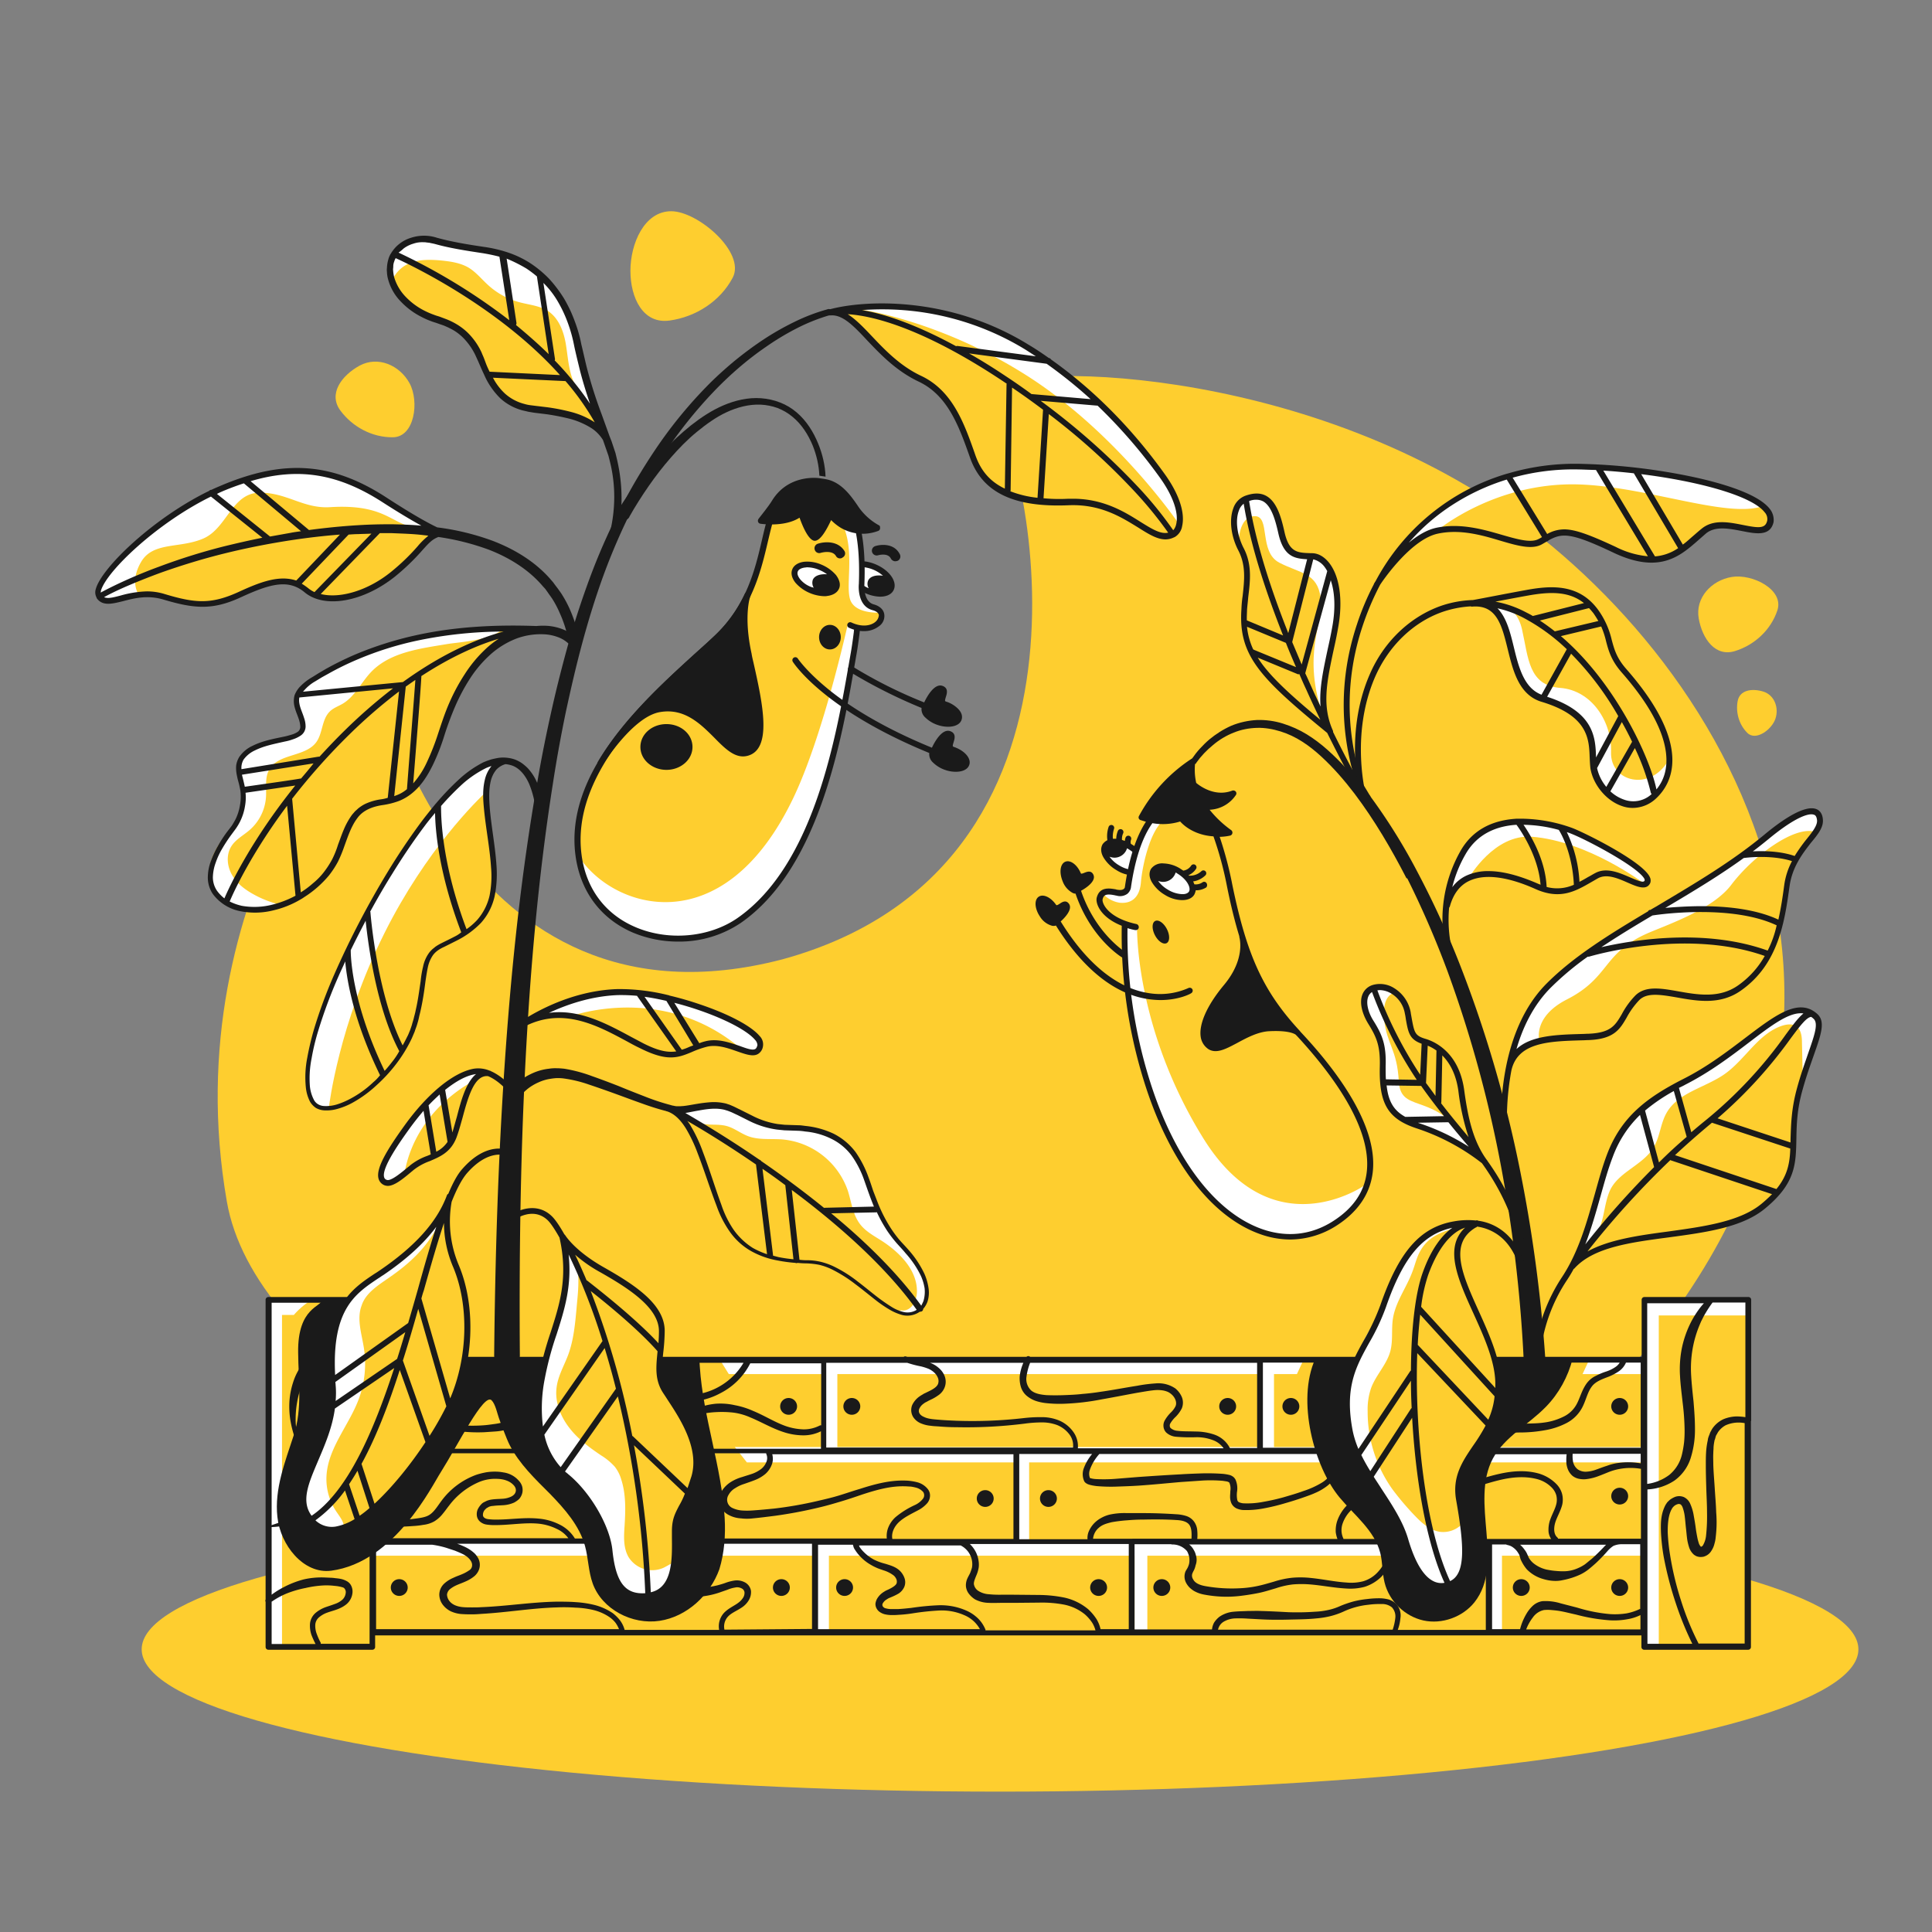 <svg xmlns="http://www.w3.org/2000/svg" viewBox="0 0 1500 1500" width="1500" height="1500"><rect x="0" y="0" width="1500" height="1500" fill="#808080" stroke="none"/><g transform="translate(110.0 1170.0) rotate(0.0 666.5 110.5) scale(1.872 1.873)"><svg width="712" height="118" viewBox="0 0 712 118"><g><ellipse cx="356" cy="59" rx="356" ry="59" style="fill:#fece2f"/></g></svg></g><g transform="translate(169.0 164.0) rotate(0.0 609.0 537.5) scale(1.874 1.873)"><svg width="650" height="574" viewBox="0 0 650 574"><clipPath id="a"><path d="M0 0h649.1v573.6H0z"/></clipPath><g clip-path="url(#a)" fill="#fece2f"><path d="M319.6 76.6c-8.2-12.8 108.3-18 202.3 39.9s205.3 216.6 49.6 378.2S26.3 539.8 3.8 410.5s62.4-217.3 62.4-217.3S99.9 345.1 234 310.1c138.5-38 104.3-204.2 85.6-233.5zM213.4 27.5c-5.2 9.9-15.4 16.3-26.1 17.8-11.1 1.6-16.3-9.4-16.3-20.6S176.7 0 187.9 0c11.1 0 30.9 17.1 25.5 27.5zM72.6 93.7c-8.6.1-16.7-4.3-21.7-11-5.2-6.9.3-14.5 7.9-18.7 7.6-4.1 16.6-.2 20.7 7.3 4.1 7.6 2.1 22.3-6.9 22.4zm573.6 71.7c-2.7 8.2-9.5 14.4-17.5 16.9-8.2 2.6-13.6-5-15.1-13.5s5.2-15.8 13.7-17.2 21.7 5.2 18.9 13.8z"/><path d="M633.7 216.2c-3.4-3.4-4.8-8.4-4-13 .8-4.8 6-5.5 10.6-4.1s6.6 6.6 5.1 11.2-8.2 9.5-11.7 5.9z"/></g></svg></g><g transform="translate(206.0 1007.0) rotate(0.0 577.0 137.5) scale(1.873 1.858)"><svg width="616" height="148" viewBox="0 0 616 148"><clipPath id="b"><path d="M0 0h615.915v147.4H0z"/></clipPath><g clip-path="url(#b)"><path d="m1.615 1.1 42.4.5 1 24.3 527 .3.6-25.3 42 .5-.3 144.8-42.7.2-.3-6.3-526.3-.2-.9 6.2-43-.4z" fill="#fece2f"/><path d="M6.915 1.602h-5.3v144.8h5.3zM614.815.9h-42.2v6.8h42.2zm-298.2 64h-5.3v37.3h5.3zm101.5-38h-5.3v37.3h5.3zm-181 0h-5.3v37.3h5.3zm-3.5 76.5h-5.3v37.3h5.3zm132 0h-5.3v37.3h5.3zm147 0h-5.3v37.3h5.3z" fill="#fff"/><path d="M577.615 1.9h-5.3v144.8h5.3zm-147 23.801h-242.5l4 6.5h235.5zm118.4 0-3 6.5h25.1v-6.5zm-354.4 37 5 6.4h371.5v-6.4zm376.5 39.5h-526.2v5.9h526.2zm-559.3-94.7h-8.1v-6.9s17.9-1 13.8 1.7a32.168 32.168 0 0 0-5.7 5.2z" fill="#fff"/><g fill="#1a1a1a"><path d="M243.115 49.201a3.5 3.5 0 1 0 0-7 3.5 3.5 0 0 0 0 7zm-26.2 0a3.5 3.5 0 1 0 0-7 3.5 3.5 0 0 0 0 7zm107.7 38.5a3.5 3.5 0 1 0 0-7 3.5 3.5 0 0 0 0 7zm-26.2 0a3.5 3.5 0 1 0 0-7 3.5 3.5 0 0 0 0 7zm126.7-38.5a3.5 3.5 0 1 0 0-7 3.5 3.5 0 0 0 0 7zm-26.2 0a3.5 3.5 0 1 0 0-7 3.5 3.5 0 0 0 0 7zm-27.3 75.699a3.5 3.5 0 1 0 0-7 3.5 3.5 0 0 0 0 7zm-26.2 0a3.5 3.5 0 1 0 0-7 3.5 3.5 0 0 0 0 7zm-105.3 0a3.5 3.5 0 1 0 0-7 3.5 3.5 0 0 0 0 7zm-26.2 0a3.5 3.5 0 1 0 0-7 3.5 3.5 0 0 0 0 7zm-158.4 0a3.5 3.5 0 1 0 0-7 3.5 3.5 0 0 0 0 7zm465.1 0a3.5 3.5 0 1 0 0-7 3.5 3.5 0 0 0 0 7zm40.8-75.699a3.5 3.5 0 1 0 0-7 3.5 3.5 0 0 0 0 7zm0 37.5a3.5 3.5 0 1 0 0-7 3.5 3.5 0 0 0 0 7zm0 38.199a3.5 3.5 0 1 0 0-7 3.5 3.5 0 0 0 0 7z"/><path d="M615.915 51.7V1.2a1.162 1.162 0 0 0-.337-.862 1.162 1.162 0 0 0-.863-.337h-43a1.16 1.16 0 0 0-1.122.733 1.162 1.162 0 0 0-.078.467V25h-253.5c-.1-.1-.2-.2-.3-.2a1.061 1.061 0 0 0-1.2.2h-49.4c-.1 0-.2-.1-.4-.1a1.073 1.073 0 0 0-1.1.1h-219.1V1.2a1.157 1.157 0 0 0-1.2-1.2h-43a1.155 1.155 0 0 0-1.2 1.2v125.2a1.166 1.166 0 0 0 0 1v18.8a1.16 1.16 0 0 0 .337.863 1.162 1.162 0 0 0 .863.337h43a1.161 1.161 0 0 0 1.122-.733 1.16 1.16 0 0 0 .078-.467v-4.8h524.9v4.8a1.166 1.166 0 0 0 .337.863 1.17 1.17 0 0 0 .863.337h43a1.15 1.15 0 0 0 .863-.337 1.166 1.166 0 0 0 .337-.863V51.8c.1 0 .1 0 .1-.1zm-19.5-49.2a28.776 28.776 0 0 0-2.2 2.7 41.952 41.952 0 0 0-3.1 5 43.774 43.774 0 0 0-3.9 11 45.788 45.788 0 0 0-.8 11.7c.2 3.9.7 7.6 1.1 11.3.462 3.65.729 7.323.8 11a48.915 48.915 0 0 1-.2 5.4 43.39 43.39 0 0 1-.9 5.2 15.71 15.71 0 0 1-5.2 8.5 19.406 19.406 0 0 1-9.2 3.8V2.6h23.6zm-87.9 136.501v-35.6h5.8c.1.1.3.1.4.2h.1a9.21 9.21 0 0 1 1.3.4 5.68 5.68 0 0 1 1.3.8 7.398 7.398 0 0 1 2 2.3c.3.417.505.895.6 1.4l.2.7c.09.349.224.685.4 1a16.936 16.936 0 0 0 2.3 3.6 15.283 15.283 0 0 0 7 4.1c1.27.378 2.578.613 3.9.7a13.546 13.546 0 0 0 4-.3 30.53 30.53 0 0 0 7.4-2.4 18.584 18.584 0 0 0 3.3-2.1c1-.8 1.9-1.6 2.8-2.4a63.96 63.96 0 0 0 5.1-5.3 11.286 11.286 0 0 1 2.4-2.1 8.797 8.797 0 0 1 3-.7h8.1v27a22.524 22.524 0 0 1-5.7 1.9 30.768 30.768 0 0 1-6.8.3 64.27 64.27 0 0 1-13.6-2.7l-6.9-1.8a20.912 20.912 0 0 0-7.6-.9 7.55 7.55 0 0 0-3.9 1.9 14.817 14.817 0 0 0-2.5 3.1 24.446 24.446 0 0 0-2.8 6.7h-11.6zm-113.6 0a5.083 5.083 0 0 1 2.3-3.3 9.989 9.989 0 0 1 4.7-1.4 49.14 49.14 0 0 1 5.4.1c1.9.1 3.7.2 5.6.3 3.7.2 7.5.2 11.3.1s7.6-.1 11.4-.5a37.481 37.481 0 0 0 5.7-.9 32.393 32.393 0 0 0 5.5-1.9 31.326 31.326 0 0 1 5.1-1.9 30.998 30.998 0 0 1 5.3-1 33.17 33.17 0 0 1 5.4-.3 6.299 6.299 0 0 1 4.4 1.4 5.63 5.63 0 0 1 1.4 4.3 23.711 23.711 0 0 1-1.1 5zm73.7-10.9a8.505 8.505 0 0 0-2.9-1.7 16.67 16.67 0 0 0-3.1-.5 36.99 36.99 0 0 0-5.8.3 37.841 37.841 0 0 0-5.7 1 44.328 44.328 0 0 0-5.5 1.9 23.51 23.51 0 0 1-5.1 1.7 30.696 30.696 0 0 1-5.4.7c-3.694.266-7.399.333-11.1.2-3.7-.2-7.4-.4-11.2-.5-1.9-.1-3.8 0-5.6 0-1.9.1-3.8.1-5.8.3a12.05 12.05 0 0 0-5.9 2.1 9.972 9.972 0 0 0-2.2 2.4 7.529 7.529 0 0 0-.9 2.9h-32.1v-35.6h15.1c.1 0 .3.1.4.1a7.914 7.914 0 0 1 5.8 2.3c.355.333.629.744.8 1.2.211.484.378.986.5 1.5.2 1.024.2 2.076 0 3.1-.122.481-.29.95-.5 1.4-.2.5-.6 1-1 1.8a5.725 5.725 0 0 0-.381 2.433c.052.829.285 1.637.681 2.367a8.473 8.473 0 0 0 1.4 1.9c.55.528 1.153.997 1.8 1.4a13.06 13.06 0 0 0 4 1.5c2.507.491 5.048.792 7.6.9a48.37 48.37 0 0 0 7.6-.3c2.5-.3 5-.7 7.5-1.2s4.9-1.3 7.3-2a33.801 33.801 0 0 1 7-1.6c2.396-.2 4.804-.2 7.2 0 4.8.4 9.7 1.4 14.8 1.7a23.2 23.2 0 0 0 7.8-.7 17.484 17.484 0 0 0 6.8-4.1 20.055 20.055 0 0 0 5.6-13.5h37.8v35.6h-36.5a18.478 18.478 0 0 0 1.1-4.9 7.085 7.085 0 0 0-1.9-6.1zm-170.1 10.9a13.752 13.752 0 0 0-3.1-4.7 16.268 16.268 0 0 0-4.9-3.3 26.353 26.353 0 0 0-11.4-2.2c-3.784.163-7.556.531-11.3 1.1-1.8.2-3.7.4-5.5.5h-2.7a8.757 8.757 0 0 1-2.4-.3 1.909 1.909 0 0 1-1.3-.9 1.245 1.245 0 0 1 .1-1.3 4.276 4.276 0 0 1 1.5-1.5 8.88 8.88 0 0 1 1-.6l1.2-.5a24.373 24.373 0 0 0 2.8-1.4 6.386 6.386 0 0 0 2.4-2.9 5.23 5.23 0 0 0-.1-3.9 7.875 7.875 0 0 0-2-2.9c-1.8-1.6-3.9-2.1-5.7-2.7a23.625 23.625 0 0 1-4.9-1.8 17.742 17.742 0 0 1-4.1-3.1 13.504 13.504 0 0 1-1.6-1.9 1.804 1.804 0 0 1-.4-.9h42.1a8.809 8.809 0 0 1 4.8 7.1 8.113 8.113 0 0 1-.1 2.2c-.2.7-.4 1.3-.7 2.1-.3.7-.8 1.5-1.2 2.4a6.96 6.96 0 0 0-.6 3.3 6.067 6.067 0 0 0 1.3 3.2 9.972 9.972 0 0 0 2.4 2.2 12.531 12.531 0 0 0 5.8 1.5c1.9.1 3.6 0 5.3 0h5.2l10.4-.1c3.385-.086 6.77.182 10.1.8a19.85 19.85 0 0 1 8.8 4.1 17.417 17.417 0 0 1 3.1 3.6 11.996 11.996 0 0 1 1.3 3.1h-45.6zm-108.2 0a6.144 6.144 0 0 1 1.5-5.5c1.4-1.5 3.5-2.3 5.6-3.7a9.346 9.346 0 0 0 2.8-2.8 6.64 6.64 0 0 0 1.1-4.2 4.892 4.892 0 0 0-2.8-3.7 7 7 0 0 0-4.2-.6 18.026 18.026 0 0 0-3.7 1c-1.1.4-2.2.7-3.3 1-2.173.512-4.378.88-6.6 1.1-1.1.1-2.2.3-3.3.4a9.77 9.77 0 0 1-1.7.1h-1.6c-2.1-.1-4.2-.8-4.9-2.3a1.114 1.114 0 0 0-1.4-.6 1.082 1.082 0 0 0-.7 1.4 6.471 6.471 0 0 0 2.9 3.2 10.36 10.36 0 0 0 3.8 1.1c.6.1 1.3.1 1.9.2l1.8.1c1.2 0 2.4 0 3.6-.1a34.753 34.753 0 0 0 7.1-1.6c1.1-.4 2.3-.8 3.4-1.2a13.385 13.385 0 0 1 3.1-.9 3.799 3.799 0 0 1 2.6.3 2.108 2.108 0 0 1 1.3 1.6 3.743 3.743 0 0 1-.6 2.4 7.946 7.946 0 0 1-2 2.1c-1.7 1.3-4 2.2-5.9 4.2a8.376 8.376 0 0 0-2 7.1h-39.2v-.1a11.78 11.78 0 0 0-1.9-3.9 17.037 17.037 0 0 0-3-3 24.124 24.124 0 0 0-7.5-3.4 43.127 43.127 0 0 0-7.9-1.2c-2.6-.2-5.3-.2-7.9-.2-10.5.2-20.8 1.9-31.1 2.3-1.3.1-2.6.1-3.9.1s-2.5 0-3.7-.1c-2.4-.2-4.6-1-5.8-2.7a4.545 4.545 0 0 1-.9-2.6 3.476 3.476 0 0 1 1.2-2.2 12.192 12.192 0 0 1 2.8-1.7c1.1-.5 2.3-.9 3.6-1.5a15.415 15.415 0 0 0 3.8-2.3 6.87 6.87 0 0 0 1.6-2.1 5.934 5.934 0 0 0 0-5.2 10.129 10.129 0 0 0-1.4-2 14.971 14.971 0 0 0-3.6-2.6 30.76 30.76 0 0 0-3.8-1.6h147.1v35.6zm42.2-111.5h33.6a43.752 43.752 0 0 0 5.7 1.5c1.056.258 2.092.592 3.1 1a8.515 8.515 0 0 1 2.5 1.7 6.076 6.076 0 0 1 1.5 2.4 3.603 3.603 0 0 1-.1 2.3c-.6 1.4-2.5 2.4-4.6 3.4l-.8.4c-.32.128-.622.296-.9.5a16.17 16.17 0 0 0-1.7 1.1 9.273 9.273 0 0 0-2.7 3.4 5.664 5.664 0 0 0 .4 4.9 7.072 7.072 0 0 0 3.5 2.8 13.13 13.13 0 0 0 3.8.9c1.3.2 2.4.2 3.6.3 2.4.2 4.7.3 7.1.3 9.457.201 18.917-.3 28.3-1.5a53.387 53.387 0 0 1 6.9-.5 17.774 17.774 0 0 1 6.5 1.1 11.938 11.938 0 0 1 5 3.8 7.702 7.702 0 0 1 1.6 5.6h-102.3zm178.6 0v35.6h-11.3c0-.1 0-.2-.1-.2a11.459 11.459 0 0 0-6.3-5.4 24.227 24.227 0 0 0-7.9-1.3c-2.6-.1-5.1 0-7.5-.3a4.816 4.816 0 0 1-2.7-1.1 1.286 1.286 0 0 1-.4-1c-.031-.39.075-.78.3-1.1a12.406 12.406 0 0 1 2.2-2.7 13.713 13.713 0 0 0 2.5-3.5c.6-1.51.6-3.19 0-4.7a9.51 9.51 0 0 0-2.7-3.6 12.385 12.385 0 0 0-8.2-2.1 62.214 62.214 0 0 0-7.7 1c-5.1.8-10.1 1.8-15.1 2.5-2.5.4-5 .7-7.5.9-2.5.3-5 .4-7.5.5s-5 .1-7.4 0c-2.4-.2-4.7-.6-6.3-1.9a6.55 6.55 0 0 1-2-5.8 24.788 24.788 0 0 1 1.5-5.8zm159 42a30.117 30.117 0 0 0-9-.2 20.657 20.657 0 0 0-4.9 1.2c-1.6.5-3.1 1.1-4.5 1.6a13.793 13.793 0 0 1-4.3.9 5.72 5.72 0 0 1-3.4-1 5.402 5.402 0 0 1-1.9-3 13.467 13.467 0 0 1-.2-3.5h28.2zm-30.8-.1a9.61 9.61 0 0 0 .7 2.8 7.251 7.251 0 0 0 1.8 2.5 6.358 6.358 0 0 0 2.9 1.3 9.516 9.516 0 0 0 2.9.1 21.208 21.208 0 0 0 5.1-1.3c1.6-.6 3-1.2 4.5-1.8a24.015 24.015 0 0 1 4.4-1.2c2.845-.5 5.755-.5 8.6 0V101h-34.3a2.17 2.17 0 0 0-.3-.5c-1.6-1.3-1.6-4-.9-6.3s2.2-4.7 2.9-7.5a9.831 9.831 0 0 0-.1-4.5 9.447 9.447 0 0 0-2.2-3.9 16.899 16.899 0 0 0-7.3-4.5c-5.5-1.6-11.2-1.1-16.5.1s-10.4 3-15.5 4.3a73.879 73.879 0 0 1-15.5 2.6c-5.2.4-10.4-.2-15.9.1a30.715 30.715 0 0 0-8.3 1.4c-1.391.42-2.732.99-4 1.7a17.708 17.708 0 0 0-3.5 2.6 17.48 17.48 0 0 0-4.6 7.3 12.931 12.931 0 0 0-.5 4.4c.126.957.361 1.896.7 2.8h-58.1c.1-1.131.1-2.269 0-3.4a7.228 7.228 0 0 0-1.3-3.8 6.45 6.45 0 0 0-3.3-2.4 16.095 16.095 0 0 0-3.7-.7c-4.6-.3-9.2-.5-13.9-.5h-6.9a28.817 28.817 0 0 0-7.1.6c-1.261.29-2.474.762-3.6 1.4a12.263 12.263 0 0 0-3.1 2.4 11.533 11.533 0 0 0-2.1 3.3 6.964 6.964 0 0 0-.5 3.2h-28.3V65.6h30.2a23.027 23.027 0 0 0-1.4 1.9 20.611 20.611 0 0 0-2.1 4.2 7.234 7.234 0 0 0 .2 5.2c.184.364.46.674.8.9.224.15.458.283.7.4a9.21 9.21 0 0 0 1.3.4c.759.173 1.527.307 2.3.4 2.959.265 5.932.332 8.9.2 2.9-.1 5.9-.2 8.8-.4 5.8-.4 11.6-1 17.4-1.5l8.7-.6a59.928 59.928 0 0 1 8.5.1c.7.1 1.3.2 1.9.3.241.082.475.182.7.3.026 0 .052.01.071.03a.103.103 0 0 1 .029.07l.1.1a6.279 6.279 0 0 1 .4 3.5c0 .7-.1 1.5-.1 2.3a7.087 7.087 0 0 0 .5 2.7 4.506 4.506 0 0 0 2.1 2.2 8.6 8.6 0 0 0 2.5.7 37.79 37.79 0 0 0 9-.7 82.924 82.924 0 0 0 8.6-2.1c2.8-.8 5.6-1.7 8.4-2.7 1.4-.5 2.8-1 4.1-1.6a22.36 22.36 0 0 0 4-2.2 15.173 15.173 0 0 0 3.5-3.2 8.453 8.453 0 0 0 1.8-4.6 7.526 7.526 0 0 0-1.4-4.8 17.52 17.52 0 0 0-1.2-1.4h97.6a21.573 21.573 0 0 0-.1 3.7zm-92.4 31.6a8.378 8.378 0 0 1-.8-3 8.528 8.528 0 0 1 .5-3.5 14.347 14.347 0 0 1 4.1-6 12.086 12.086 0 0 1 3-2c1.128-.504 2.3-.906 3.5-1.2a37.509 37.509 0 0 1 7.5-.9c2.6-.1 5.2-.1 7.9-.1a73.225 73.225 0 0 0 8.1-.4 86.827 86.827 0 0 0 16-3c5.2-1.5 10.2-3.3 15.3-4.5s10.3-1.6 15.2-.3a13.081 13.081 0 0 1 6.2 3.7 7.53 7.53 0 0 1 1.7 3 7.773 7.773 0 0 1 .1 3.4c-.5 2.4-1.9 4.6-2.8 7.4a12.956 12.956 0 0 0-.5 4.4 6.47 6.47 0 0 0 1.1 3.1h-86.1zm-61.2 6.8a7.006 7.006 0 0 0-.8-2 7.49 7.49 0 0 0-1.3-1.8 4.359 4.359 0 0 0-.7-.6h83a18.177 18.177 0 0 1-5.1 11.9 13.328 13.328 0 0 1-5.8 3.5 19.965 19.965 0 0 1-6.9.5c-4.8-.3-9.7-1.4-14.7-1.9a39.545 39.545 0 0 0-7.7-.1 36.968 36.968 0 0 0-7.5 1.6c-2.4.7-4.7 1.4-7.1 1.9a44.374 44.374 0 0 1-7.2.9 61.852 61.852 0 0 1-14.3-.9c-2.2-.4-4.2-1.2-5-2.8a2.824 2.824 0 0 1-.4-2.3c.188-.52.422-1.022.7-1.5a8.687 8.687 0 0 0 .7-2.1 6.365 6.365 0 0 0 .1-4.3zm-42.6-6.8a6.812 6.812 0 0 1 2.3-4.5c1.5-1.4 3.4-1.9 5.4-2.4a60.81 60.81 0 0 1 6.5-.8c2.3-.2 4.5-.3 6.8-.3 4.5-.1 9.1-.1 13.6.2 2.2.1 4.3.6 5.3 2s1 3.6.9 5.8zm212.7 2.5a9.441 9.441 0 0 0-1 1c-1.7 1.8-3.3 3.4-5.1 5-.9.7-1.8 1.5-2.7 2.2-.91.63-1.882 1.166-2.9 1.6a14.567 14.567 0 0 1-6.5 1.3c-1.1 0-2.2-.1-3.3-.2s-2.1-.3-3.2-.5a13.512 13.512 0 0 1-5.5-2.7 8.34 8.34 0 0 1-1.9-2.3l-.3-.7-.4-.9a8.707 8.707 0 0 0-1.1-1.8 11.252 11.252 0 0 0-1.8-2zm-117.5-38a9.44 9.44 0 0 1 2.9 2.7 5.239 5.239 0 0 1 1 3.4c-.1 2.4-2 4.6-4.3 6a36.123 36.123 0 0 1-7.7 3.5c-2.7 1-5.5 1.8-8.2 2.6a84.583 84.583 0 0 1-8.4 1.9c-2.732.54-5.519.742-8.3.6a6.213 6.213 0 0 1-1.6-.4 1.418 1.418 0 0 1-.8-.9 10.77 10.77 0 0 1-.1-3.7 9.083 9.083 0 0 0-.7-5l-.2-.3c-.1-.1-.2-.3-.4-.5a4.178 4.178 0 0 0-.8-.6 4.283 4.283 0 0 0-1.3-.5 20.07 20.07 0 0 0-2.4-.4 88.797 88.797 0 0 0-8.9-.2c-2.9.1-5.8.2-8.8.4-5.8.3-11.6.7-17.4 1.1l-8.6.7a61.028 61.028 0 0 1-8.5.2 12.302 12.302 0 0 1-2-.2c-.3-.1-.6-.1-.8-.2a.349.349 0 0 1-.2-.1 4.936 4.936 0 0 1-.1-3.2 19.68 19.68 0 0 1 4-6.8h92.6zm-125.2-28.2a8.01 8.01 0 0 0 2.4 3.9 12.158 12.158 0 0 0 3.8 2.2c1.3.431 2.64.733 4 .9 2.588.3 5.196.4 7.8.3a98.135 98.135 0 0 0 15.4-1.8c5.1-.9 10.1-1.9 15-2.8 2.5-.4 5-.9 7.4-1.1a13.477 13.477 0 0 1 3.5.2c.547.12 1.082.288 1.6.5a5.68 5.68 0 0 1 1.3.8c1.7 1.3 2.7 3.5 2 5.2a9.406 9.406 0 0 1-2 2.7 15.004 15.004 0 0 0-2.5 3.3 4.36 4.36 0 0 0-.5 2.6c.093.899.48 1.742 1.1 2.4a6.798 6.798 0 0 0 4.2 1.8c2.594.214 5.198.28 7.8.2 2.416-.1 4.828.275 7.1 1.1a9.323 9.323 0 0 1 4.7 3.5h-60.4a10.296 10.296 0 0 0-2-7 13.895 13.895 0 0 0-6-4.7 18.794 18.794 0 0 0-7.3-1.3 57.934 57.934 0 0 0-7.2.4 186.021 186.021 0 0 1-27.9 1.1c-2.3-.1-4.7-.2-7-.4-2.4-.2-4.6-.3-6.4-1.2-1.9-.8-2.5-2.2-1.9-3.5.387-.8.972-1.49 1.7-2a5.676 5.676 0 0 1 1.3-.8l.7-.4.8-.4a18.618 18.618 0 0 0 3.3-1.9 7.102 7.102 0 0 0 2.7-3.4 6.618 6.618 0 0 0 0-4.6 8.417 8.417 0 0 0-2.4-3.4 10.792 10.792 0 0 0-3.4-2.1c-.1 0-.2-.1-.3-.1h38.7a20.394 20.394 0 0 0-1.5 5.5 12.8 12.8 0 0 0 .4 4.3zm-3 28.2v35.6h-50.2c-.5-2.5.8-5.3 2.9-7.2s4.8-3.2 7.6-4.7a13.093 13.093 0 0 0 4-3.1 5.04 5.04 0 0 0 1.1-2.8 4.28 4.28 0 0 0-.8-2.9 8.202 8.202 0 0 0-4.5-3 22.136 22.136 0 0 0-2.5-.5 19.445 19.445 0 0 0-2.4-.2c-6.5-.2-12.7 1.5-18.6 3.4-3 .9-5.9 1.9-8.8 2.8s-5.9 1.6-8.9 2.3a159.47 159.47 0 0 1-18.1 3.2c-3 .3-6.1.6-9.1.8-1.432.1-2.868.1-4.3 0a11.185 11.185 0 0 1-3.8-1 3.782 3.782 0 0 1-1.7-5.5 7.238 7.238 0 0 1 2.7-2.8 14.818 14.818 0 0 1 3.8-1.8c1.4-.5 2.9-1 4.4-1.6a15.432 15.432 0 0 0 4.4-2.6 9.787 9.787 0 0 0 2.8-4.4 6.545 6.545 0 0 0 .2-2.8 3.56 3.56 0 0 0-.2-1h100zm-102.5 0c.469.967.541 2.08.2 3.1a7.108 7.108 0 0 1-2.2 3.2 13.93 13.93 0 0 1-3.6 2c-1.4.5-2.8.9-4.3 1.4a18.36 18.36 0 0 0-4.6 2 12.19 12.19 0 0 0-3.8 3.7 6.298 6.298 0 0 0-1 2.7 6.097 6.097 0 0 0 .1 3c.304.975.778 1.89 1.4 2.7a7.6 7.6 0 0 0 2.3 1.8 12.215 12.215 0 0 0 5.1 1.4c1.627.2 3.273.2 4.9 0 3.1-.3 6.2-.7 9.3-1.1a184.667 184.667 0 0 0 18.3-3.5c3-.7 6-1.6 9-2.5s5.9-1.9 8.8-2.9c5.8-1.9 11.7-3.6 17.7-3.4.7 0 1.5.1 2.2.1.708.085 1.41.219 2.1.4a5.988 5.988 0 0 1 3.2 1.9 2.416 2.416 0 0 1-.2 2.9 9.162 9.162 0 0 1-3.2 2.5 35.317 35.317 0 0 0-8.1 5.1 11.792 11.792 0 0 0-2.9 4.1 9.712 9.712 0 0 0-.7 4.8h-129.3a15.41 15.41 0 0 0-6.5-5.9 23.575 23.575 0 0 0-8.5-2.4c-5.9-.6-11.6.4-17.1.4a25.504 25.504 0 0 1-4-.2c-1.2-.2-1.9-.8-2-1.5a3.207 3.207 0 0 1 1.1-2.7c.174-.195.376-.364.6-.5.242-.117.476-.25.7-.4a4.777 4.777 0 0 1 1.8-.4c1.3-.2 2.6-.2 4.1-.3a12.879 12.879 0 0 0 4.6-1.1 10.104 10.104 0 0 0 2.1-1.5 5.999 5.999 0 0 0 1.3-2.5 5.715 5.715 0 0 0-.1-2.9 5.928 5.928 0 0 0-1.4-2.3 10.05 10.05 0 0 0-4-2.8 9.762 9.762 0 0 0-2.3-.6c-.76-.15-1.528-.25-2.3-.3a23.636 23.636 0 0 0-4.6.2 31.45 31.45 0 0 0-4.4 1.1 31.248 31.248 0 0 0-14.2 10.6c-1.8 2.4-3.1 4.7-5 6-1.8 1.3-4.7 1.5-7.5 1.9a94.046 94.046 0 0 1-15 .5v-28h161.9zm-161.7 30.2c5.092.4 10.208.4 15.3 0a33.395 33.395 0 0 0 4.3-.5 11.836 11.836 0 0 0 4.6-1.5 13.512 13.512 0 0 0 3.5-3.2c1-1.2 1.8-2.4 2.6-3.4 3.2-4.3 7.477-7.68 12.4-9.8a17.165 17.165 0 0 1 7.7-1.3c.638.012 1.274.079 1.9.2a9.468 9.468 0 0 1 1.8.5 7.332 7.332 0 0 1 2.9 1.9c1.6 1.7 1.1 3.8-1 4.8a9.52 9.52 0 0 1-3.6.9c-1.3.1-2.8.1-4.3.3a8.648 8.648 0 0 0-2.3.6l-1.2.6c-.375.21-.713.48-1 .8a8.555 8.555 0 0 0-1.5 2.2 5.187 5.187 0 0 0-.3 2.8 3.933 3.933 0 0 0 1.6 2.5 5.279 5.279 0 0 0 2.5 1c.762.112 1.53.179 2.3.2h2.2c5.8-.1 11.4-1.1 16.8-.6a22.1 22.1 0 0 1 7.7 2.2 12.2 12.2 0 0 1 4.8 3.9h-79.8v-5.1zm183.1 7.8h14.6a.75.75 0 0 0 .1.5c.109.579.349 1.126.7 1.6a16.627 16.627 0 0 0 1.8 2.4 18.682 18.682 0 0 0 4.6 3.8c.868.526 1.77.994 2.7 1.4.9.4 1.9.7 2.7 1a13.294 13.294 0 0 1 4.3 2.2c.487.44.864.988 1.1 1.6.177.48.212 1.001.1 1.5-.2.9-1.6 1.8-3.2 2.6l-1.3.6c-.5.3-1 .6-1.4.9a8.286 8.286 0 0 0-2.3 2.6 6.027 6.027 0 0 0-.6 1.9 3.847 3.847 0 0 0 .5 2.1c.33.612.812 1.128 1.4 1.5a6.561 6.561 0 0 0 1.7.8c1.011.268 2.054.402 3.1.4.968.017 1.936-.017 2.9-.1a55.032 55.032 0 0 0 5.7-.6c3.643-.592 7.315-.993 11-1.2a22.948 22.948 0 0 1 10.4 1.9 13.164 13.164 0 0 1 6.6 5.9h-67.1v-35.3zm115.6 31.2a21.099 21.099 0 0 0-3.6-4.3 23.067 23.067 0 0 0-9.8-4.8 54.465 54.465 0 0 0-10.6-1.1l-10.4-.1h-5.2a42.78 42.78 0 0 1-5.1-.2 9.055 9.055 0 0 1-4.2-1.3 4.133 4.133 0 0 1-2-2.9c-.1-1 .5-2.4 1.2-4.1.372-.935.64-1.907.8-2.9.117-.999.083-2.011-.1-3a11.93 11.93 0 0 0-3.6-6.8h65.9v35.6h-11.7a13.94 13.94 0 0 0-1.6-4.1zm225.5-71.7h-156.6V27.4h147.9a5.82 5.82 0 0 1-1.7 1.8c-1.17.81-2.45 1.45-3.8 1.9a26.21 26.21 0 0 0-4.3 1.8 10.047 10.047 0 0 0-3.9 3.2c-2 2.8-2.7 5.9-4 8.4a12.13 12.13 0 0 1-5.8 5.6 25.109 25.109 0 0 1-8.2 2.4c-2.9.4-5.8.3-8.9.5-3.104.18-6.184.648-9.2 1.4a22.245 22.245 0 0 0-8.7 4 1.027 1.027 0 0 0-.437.705 1.024 1.024 0 0 0 .237.795 1.2 1.2 0 0 0 1.6.3 18.566 18.566 0 0 1 7.9-3 63.972 63.972 0 0 1 8.8-.6 58.451 58.451 0 0 0 9.2-.9 30.415 30.415 0 0 0 9.1-3 15.367 15.367 0 0 0 6.8-7c1.4-2.9 2-5.9 3.6-8.1 1.5-2.2 4.2-3.2 7.1-4.3a22.534 22.534 0 0 0 4.3-2.3 8.6 8.6 0 0 0 2.9-3.6h6.1zm-524.2-35.5h152.3a27.356 27.356 0 0 1-27 13.3c-5.4-.7-10.5-3.9-16.3-5.5l-2.2-.5a14.202 14.202 0 0 0-2.2-.5l-2.2-.4-2.2-.2-1.1-.1h-1.1l-2.2-.1c-1.5.1-3 0-4.5.2a52.21 52.21 0 0 0-8.8 1.5 49.39 49.39 0 0 0-8.4 3c-.695.273-1.365.607-2 1-.7.3-1.3.7-2 1-1.3.8-2.6 1.5-3.8 2.4-.623.4-1.224.834-1.8 1.3l-1.7 1.4c-1.2 1-2.2 2-3.3 2.9a25.117 25.117 0 0 1-3.2 2.5 13.93 13.93 0 0 1-3.5 1.6c-1.31.372-2.648.64-4 .8-1.4.2-2.8.4-4.2.5a63.832 63.832 0 0 1-16.9-1 1.147 1.147 0 0 0-1.3.8 1.226 1.226 0 0 0 .8 1.4 64.958 64.958 0 0 0 17.6 1.7c1.5-.1 3-.2 4.4-.3 1.52-.086 3.026-.32 4.5-.7a18.923 18.923 0 0 0 4.5-1.7 21.154 21.154 0 0 0 3.7-2.8 65.392 65.392 0 0 1 6.5-5.5 26.375 26.375 0 0 1 3.5-2.3 16.138 16.138 0 0 1 1.8-1c.6-.3 1.2-.7 1.9-1l1.9-.9c.6-.3 1.3-.5 2-.8 1.3-.5 2.7-.9 4-1.3a46.619 46.619 0 0 1 8.3-1.5c1.4-.2 2.8-.1 4.2-.2l2.1.1h1.1l1 .1 2.1.2 2.1.3c.708.085 1.41.218 2.1.4l2.1.5c1.3.4 2.7.8 4 1.3s2.7 1 4 1.6c1.4.5 2.7 1.1 4.2 1.5 1.428.486 2.902.82 4.4 1a28.778 28.778 0 0 0 17.5-3.3 28.278 28.278 0 0 0 12.4-12.5h29.4v25.9a1.27 1.27 0 0 0-.6.1 14.21 14.21 0 0 1-6.8 1.6 24.707 24.707 0 0 1-7.1-1.3c-4.6-1.6-8.9-4.4-13.7-6.4a33.593 33.593 0 0 0-7.6-2.4 26.794 26.794 0 0 0-8-.6 29.67 29.67 0 0 0-7.8 1.9 31.627 31.627 0 0 0-7.1 3.6 1.099 1.099 0 0 0-.3 1.5 1.127 1.127 0 0 0 1.5.4 27.991 27.991 0 0 1 6.7-2.8 34.813 34.813 0 0 1 7.2-1.1 43.324 43.324 0 0 1 7.2.2c2.417.326 4.775 1 7 2 4.6 1.9 9 4.6 14 6.2a26.153 26.153 0 0 0 7.9 1.3c2.567.033 5.105-.55 7.4-1.7v7.3h-184.4zm-43.4 99.9a32.456 32.456 0 0 1 6.3-3.5 43.43 43.43 0 0 1 7.8-2.3 42.82 42.82 0 0 1 8-1.1c1.37-.033 2.74.034 4.1.2 1.224.088 2.432.323 3.6.7.364.197.647.515.8.9a2.2 2.2 0 0 1 .2 1.4 4.44 4.44 0 0 1-1.4 2.8 9.158 9.158 0 0 1-3.2 1.8c-1.3.5-2.6.9-4 1.4a13.74 13.74 0 0 0-4 2.4 6.907 6.907 0 0 0-2.2 4.4 12.17 12.17 0 0 0 .6 4.7c.5 1.3 1.1 2.6 1.7 3.8h-18.2v-17.6zm20.4 17.6a.784.784 0 0 0-.1-.8 29.58 29.58 0 0 1-1.6-3.7 9.469 9.469 0 0 1-.5-3.7 4.476 4.476 0 0 1 1.6-3 10.585 10.585 0 0 1 3.3-1.9c2.4-.9 5.5-1.4 8.1-3.6a7.15 7.15 0 0 0 2.4-4.6 5.478 5.478 0 0 0-.4-2.8 4.299 4.299 0 0 0-2-2.2 8.925 8.925 0 0 0-2.4-.9 19.172 19.172 0 0 0-2.2-.3 16.382 16.382 0 0 0-2.2-.2l-2.2-.1a32.835 32.835 0 0 0-8.8.8 38.803 38.803 0 0 0-8.2 3.2 33.617 33.617 0 0 0-5.1 3.2v-122h40.6v91.5a.6.6 0 0 0-.1.4 1.26 1.26 0 0 0 .1.6v50h-20.3zm23-41.5h23.2c1.997.279 3.97.714 5.9 1.3l3.6 1.2c1.2.5 2.4 1 3.4 1.5 2.1 1.1 3.8 2.9 3.7 4.6a2.466 2.466 0 0 1-1.2 2.1 15.74 15.74 0 0 1-2.9 1.6c-1.1.5-2.4.9-3.6 1.5a13.333 13.333 0 0 0-3.8 2.4 6.422 6.422 0 0 0-2.1 4.6 7.2 7.2 0 0 0 1.7 4.6 8.518 8.518 0 0 0 1.7 1.6c.61.463 1.283.833 2 1.1a12.67 12.67 0 0 0 4.2.9c1.4.1 2.7.1 4.1.1 1.3 0 2.6-.1 3.9-.2 10.5-.6 20.8-2.4 31.1-2.7a65.942 65.942 0 0 1 7.7.1c2.528.074 5.041.409 7.5 1 2.397.584 4.668 1.6 6.7 3 .95.668 1.793 1.478 2.5 2.4a13.035 13.035 0 0 1 1.4 2.6h-100.7zm476.7 35.5a19.487 19.487 0 0 1 2.8-5.1 7.486 7.486 0 0 1 4.6-3.1c1.031-.1 2.069-.1 3.1 0 1.1.1 2.2.2 3.4.4 2.3.4 4.5 1 6.8 1.5a73.951 73.951 0 0 0 14.2 2.4 29.936 29.936 0 0 0 7.3-.5 18.659 18.659 0 0 0 5.2-1.7v6h-47.4zm50.3-58.6a22.271 22.271 0 0 0 11.2-3.7 18.436 18.436 0 0 0 6.9-10 39.319 39.319 0 0 0 1.6-11.7c0-3.9-.3-7.7-.6-11.4-.4-3.7-.8-7.5-1-11.1a48.109 48.109 0 0 1 .6-10.7 46.72 46.72 0 0 1 3-10.3l.5-1.2.6-1.2c.4-.8.8-1.6 1.3-2.4a47.777 47.777 0 0 1 2.9-4.4h13.6v47.9c-1.257-.2-2.527-.3-3.8-.3-1.859.063-3.69.47-5.4 1.2a11.55 11.55 0 0 0-4.3 3.6c-.27.377-.505.779-.7 1.2a5.192 5.192 0 0 0-.6 1.3l-.5 1.3-.2.7-.1.7a32.305 32.305 0 0 0-.7 5.2c-.1 1.7-.1 3.4-.1 5.1 0 3.4.1 6.7.2 10s.3 6.6.3 9.9a75.435 75.435 0 0 1-.4 9.6 9.963 9.963 0 0 1-1.2 3.9 1.477 1.477 0 0 1-.7.7c-.1 0-.1.1-.2 0h-.1a5.166 5.166 0 0 1-.7-1.1c-.2-.6-.4-1.3-.6-2.1-.3-1.5-.6-3.1-.8-4.7s-.5-3.3-.8-5a19.856 19.856 0 0 0-1.6-5.3 5.477 5.477 0 0 0-2.5-2.5 5 5 0 0 0-3.6-.1 9.147 9.147 0 0 0-1.4.7 6.415 6.415 0 0 0-1.3 1l-.6.6-.4.6a8.232 8.232 0 0 0-.7 1.3c-1.6 3.5-1.6 7.1-1.5 10.5.163 3.386.53 6.758 1.1 10.1a146.855 146.855 0 0 0 5 19.5 132.701 132.701 0 0 0 6.9 17.1h-18.6zm21.3 64.6a115.777 115.777 0 0 1-7.3-17.9 127.709 127.709 0 0 1-4.6-19.2 79.69 79.69 0 0 1-1-9.7c0-3.2.2-6.5 1.4-9.1.2-.3.3-.6.5-.9l.3-.4.3-.3a3.778 3.778 0 0 1 1.5-.9 1.567 1.567 0 0 1 1.2 0c.3.1.6.5.9 1.1.519 1.384.855 2.83 1 4.3.2 1.6.3 3.2.5 4.9s.3 3.4.6 5.1c.186.911.42 1.813.7 2.7a7.128 7.128 0 0 0 2 3c.32.222.654.422 1 .6.387.147.79.247 1.2.3.365.05.735.05 1.1 0a2.954 2.954 0 0 0 1-.2 5.401 5.401 0 0 0 3-2.5 8.967 8.967 0 0 0 1.2-2.9c.263-.88.431-1.785.5-2.7a50.95 50.95 0 0 0 .2-10.3c-.1-3.4-.4-6.7-.6-10s-.5-6.6-.6-9.9c0-1.6-.1-3.3 0-4.9 0-.8.1-1.6.1-2.4.051-.772.151-1.54.3-2.3l.1-.6.2-.5.3-1.1c.105-.36.274-.7.5-1 .145-.312.312-.612.5-.9a9.228 9.228 0 0 1 3.1-2.8 13.194 13.194 0 0 1 7.9-.9v92.1h-19z"/><path d="M1.283 95.753c4.8-1.514 9.541-3.227 13.526-5.821.51-.3.96-.675 1.44-1.008.433-.378.9-.722 1.3-1.126a12.236 12.236 0 0 0 2.11-2.515 10.09 10.09 0 0 0 1.2-2.877 11.08 11.08 0 0 0 .208-1.555l.043-.8-.053-.816a18.465 18.465 0 0 0-1.957-6.67l-.392-.826-.463-.8-.947-1.607-1.014-1.648c-.355-.537-.6-1.14-.926-1.693a43.79 43.79 0 0 1-3.088-7.041 45.487 45.487 0 0 1-1.892-7.51 36.4 36.4 0 0 1-.385-7.828c.172-2.65.667-5.27 1.475-7.8a25.226 25.226 0 0 1 3.61-7.322 14.01 14.01 0 0 1 3.063-3.135 8.6 8.6 0 0 1 4.574-1.748 7.363 7.363 0 0 1 4.872 1.472 11.534 11.534 0 0 1 2.99 3.363l.543.914.454.816c.3.529.578 1.072.883 1.592l.93 1.542c.324.5.671.966 1.006 1.455.351.459.73.884 1.092 1.326.365.394.763.754 1.192 1.077a3 3 0 0 0 2.546.72 5.462 5.462 0 0 0 2.577-1.875 22.725 22.725 0 0 0 2.077-3.07l.371.149a17.415 17.415 0 0 1-1.35 3.655 6.75 6.75 0 0 1-2.964 3.068 4.757 4.757 0 0 1-3.583.093 4.795 4.795 0 0 1-1.045-.465 11.474 11.474 0 0 1-1.81-1.206 24.957 24.957 0 0 1-1.5-1.421c-.44-.5-.9-1-1.326-1.52l-1.205-1.578c-.378-.538-.725-1.088-1.089-1.633-.176-.262-.369-.57-.532-.8l-.483-.674a8.631 8.631 0 0 0-2.123-2.134 3.33 3.33 0 0 0-2.227-.6c-1.5.085-3.254 1.449-4.617 3.167a22.9 22.9 0 0 0-3.356 6.026 36.912 36.912 0 0 0-1.855 6.922 40.615 40.615 0 0 0-.62 7.263 27.656 27.656 0 0 0 3.917 14.1 28.578 28.578 0 0 0 2.146 3.015l1.2 1.5.61.762.564.8a18.515 18.515 0 0 1 3.36 7.374l.167 1.06c.02.362.02.728.026 1.092.005.738-.062 1.475-.2 2.2a11.725 11.725 0 0 1-1.709 4.056 16.677 16.677 0 0 1-6.266 5.4 29.512 29.512 0 0 1-7.392 2.673c-2.51.584-5.079.877-7.656.873z"/></g></g></svg></g><g transform="translate(215.0 1009.0) rotate(0.0 174.0 125.0) scale(1.873 1.871)"><svg width="185.8" height="133.6" viewBox="0 0 185.8 133.6"><g><path d="M185.6 90.6c-1.2-21.2-8.9-41.5-10.3-62.7-.1-1-.1-2.1-.2-3.1H39.7L38.7.5l-20-.5c.2 3-10.2 2.9-9.9 22 .1 11.7 1.8 23.1-1.8 34.2-3.6 11.1-8.1 22.4-6.8 34C1.4 101.8 11 114 22.5 112.5c26.3-3.5 41.7-35.1 45.5-41 7-11.1 17.8-33 21-29.7 1.6 1.6 2.4 5.7 3 7.3.4 1.2 3.2 8.8 4.5 11.3 4 7.8 10.5 14 16.7 20.2 6.1 6.3 12.2 13.2 14.5 21.6 1.4 5.1 1.4 10.6 3.2 15.6 3.9 10.8 16.4 17.2 27.7 15.5s20.9-10.6 24.8-21.4c2.1-6.9 2.6-14.2 2.2-21.3z" style="fill:#1a1a1a"/></g></svg></g><g transform="translate(446.0 371.0) rotate(0.0 153.5 180.5) scale(1.872 1.87)"><svg width="164" height="193" viewBox="0 0 164 193"><clipPath id="c"><path d="M0 0h163.919v192.54H0z"/></clipPath><g clip-path="url(#c)"><path d="M131.242 46.016c1.254-2.522-1.417-6.4-5.967-8.663-4.549-2.263-9.254-2.053-10.508.47-1.254 2.521 1.417 6.4 5.966 8.663 4.55 2.262 9.255 2.052 10.509-.47z" fill="#fff"/><path d="M125.856 36.34c-5.3-2.6-10.6-2.2-12.2 1s1.3 7.7 6.5 10.3a15.76 15.76 0 0 0 6.6 1.7c2.6 0 4.7-.9 5.6-2.7 1.6-3.2-1.2-7.7-6.5-10.3zm-10 2.1c.4-.9 1.7-1.4 3.4-1.4a14.375 14.375 0 0 1 8.7 3.6c-2.9-.4-5.2.2-6.1 1.9a3.547 3.547 0 0 0 .2 3.3c-.2-.1-.5-.2-.7-.3-4.3-2.2-6.3-5.5-5.5-7.1z" fill="#1a1a1a"/><path d="M118.056 19.74s1.5 15.2 1.2 22.2.8 10 4.2 11.2 5 5.2 1.2 7.8a9.299 9.299 0 0 1-7.8 1.2s-5 36-10.5 56-18.8 55.5-39.8 66.5-49.5 8-60.5-12.8-3-44.5 5.8-55.8c8.8-11.2 21.3-25.2 21.3-25.2l34-33 7.5-16.5 7-24 13.2-8.5z" fill="#fece2f"/><path d="M123.556 53.24c-3.5-1.2-4.5-4.2-4.2-11.2s-1.2-22.2-1.2-22.2l-2.1-1s-6.1-1.9-5.6-1c6.1 10.9 2.1 25.2 3.7 32 1.5 6.9 12.5 6.1 12.5 6.1.5-.7.3-1.5-3.1-2.7zm-10.2 7.7c-.2.5-10 45.6-22.6 72-29.3 61.3-75.5 45.8-89.2 23.8a2.802 2.802 0 0 1-.1.6 44.21 44.21 0 0 0 4.8 14.5c11 20.8 39.5 23.8 60.5 12.8s34.2-46.5 39.8-66.5c5.3-19.4 10.2-54 10.5-55.9-1.8-.2-2-.5-3.7-1.3z" fill="#fff"/><path d="M128.456 56.44c-.2-1.1-1.1-3-4.3-3.9-4.5-1.2-3.9-8.3-3.9-8.4 1-25.2-4.7-39.8-16.9-43.2-.1 0-11.2-3.1-19.7 8.1-2.9 3.9-4.3 9.9-5.9 16.8-2.8 12.1-6.4 27.1-19.3 39.4-2.5 2.4-5.4 5-8.4 7.7-21.6 19.7-54.3 49.4-49.6 84 2 14.7 10.3 25.9 23.4 31.7a48.36 48.36 0 0 0 19.1 3.9 45.564 45.564 0 0 0 26.1-7.8c32.6-22.7 41.9-76.4 47.4-108.5l.4-2.3c.6-3.3 1-6.3 1.4-9.5l.1-.9c.563.08 1.132.114 1.7.1a9.957 9.957 0 0 0 6.2-2 5.125 5.125 0 0 0 2.2-5.2zm-3.7 3.4c-1.8 1.5-5.4 2.3-9.9.2a1.208 1.208 0 1 0-1 2.2c.683.31 1.384.577 2.1.8l-.1 1.1c-.4 3.1-.8 6.1-1.4 9.4l-.4 2.3c-5.5 31.7-14.6 84.7-46.4 106.9-11.8 8.2-29 9.7-42.8 3.6-12.3-5.4-20.1-16-21.9-29.8-4.4-33.3 27.6-62.5 48.9-81.8 3-2.8 5.9-5.4 8.4-7.8 13.4-12.8 17.1-28.2 20-40.6 1.6-6.7 2.9-12.5 5.5-15.9 7.4-9.8 16.6-7.3 17-7.2 11 3.1 16.1 16.8 15.2 40.8-.1.7-.7 9.2 5.7 10.9 1.5.4 2.4 1.1 2.6 2a3.947 3.947 0 0 1-1.5 2.9z" fill="#1a1a1a"/><path d="M108.495 45.49c1.081-2.6-1.845-6.29-6.537-8.242-4.691-1.951-9.371-1.424-10.453 1.176s1.845 6.29 6.537 8.242c4.691 1.951 9.371 1.425 10.453-1.176z" fill="#fff"/><g fill="#1a1a1a"><path d="M108.456 40.34a16.262 16.262 0 0 0-6-4.3 14.602 14.602 0 0 0-7.2-1.2c-2.4.3-4.2 1.4-4.9 3.1s-.2 3.7 1.3 5.6a16.259 16.259 0 0 0 6 4.3 16.641 16.641 0 0 0 6 1.3 4.88 4.88 0 0 0 1.2-.1c2.4-.3 4.2-1.4 4.9-3.1.7-1.6.2-3.6-1.3-5.6zm-14.9 1.7c-.9-1.2-1.3-2.3-.9-3.2.3-.8 1.4-1.4 2.9-1.6.3 0 .6-.1 1-.1a13.3 13.3 0 0 1 5 1.1 14.021 14.021 0 0 1 3.2 1.8c-2.9-.2-5.2.6-5.9 2.3a3.967 3.967 0 0 0 .4 3.3 1.856 1.856 0 0 0-.7-.2 10.864 10.864 0 0 1-5-3.4zm12.4 29.2c2.485 0 4.5-2.283 4.5-5.1 0-2.817-2.015-5.1-4.5-5.1s-4.5 2.283-4.5 5.1c0 2.817 2.015 5.1 4.5 5.1zm-31.7 5.5c-.3-1.3-.6-2.5-.8-3.8-3.4-15.6-.6-23.7-.5-23.8a1.377 1.377 0 0 0-.1-1.1 1.7 1.7 0 0 0-1-.6 1.213 1.213 0 0 0-1.2.7 56.726 56.726 0 0 1-12.2 17.1c-2.5 2.4-5.4 5-8.4 7.7-13.3 12.1-29.8 27.2-40.3 44.9a1.275 1.275 0 0 0 .4 1.7c.182.111.388.179.6.2a1.1 1.1 0 0 0 1-.6c.1-.2 12.5-20.1 23.8-21.9 10.1-1.7 16.7 4.9 22.5 10.7 4.6 4.7 8.7 8.7 13.6 7.5 10.6-2.6 6.4-21.8 2.6-38.7z"/><path d="M38.156 102.24c-6 0-10.8 4.2-10.8 9.5s4.9 9.5 10.8 9.5 10.8-4.2 10.8-9.5-4.8-9.5-10.8-9.5zm119 9.4c-.3-.2-.4-.3.1-1.9.4-1.3 1.2-3.7-1.5-4.6-3.2-1-6.2 4.1-7.5 6.9-22-9-35.9-18.4-43.6-24.8-8.7-7.2-12-12.2-12-12.2a1.235 1.235 0 0 0-2.1 1.3c.5.8 13 20 56.6 37.9a4.668 4.668 0 0 0 1.6 4 13.353 13.353 0 0 0 5.2 3.1c1.353.459 2.771.696 4.2.7 2.8 0 5-1 5.6-2.9.9-2.7-2-6-6.6-7.5z"/><path d="M159.056 95.84a12.124 12.124 0 0 0-5.1-3c-.3-.2-.4-.3.1-1.9.4-1.3 1.2-3.7-1.5-4.6-3.2-1-6.2 4.1-7.5 6.9a191.177 191.177 0 0 1-29.7-14.9 1.237 1.237 0 0 0-1.713.392 1.239 1.239 0 0 0 .413 1.708 213.594 213.594 0 0 0 29.9 15.1 4.665 4.665 0 0 0 1.6 4 13.353 13.353 0 0 0 5.2 3.1c1.353.459 2.771.696 4.2.7 2.8 0 5-1 5.6-2.9.5-1.5 0-3.1-1.5-4.6zm-48.9-62.4a1.857 1.857 0 0 1-1.7-1c-1.6-2.7-6.3-1.3-6.3-1.3a1.943 1.943 0 0 1-2.5-1.3 1.986 1.986 0 0 1 1.3-2.5c2.8-.9 8.3-1.3 11 3a1.889 1.889 0 0 1 .249 1.505 1.889 1.889 0 0 1-.949 1.195 1.667 1.667 0 0 1-1.1.4zm22.9 1.2a2.11 2.11 0 0 1-1.8-1.1c-1.3-2.6-5.2-1.4-5.3-1.4a1.992 1.992 0 1 1-1.2-3.8c2.5-.8 7.9-1.2 10.2 3.4.12.236.192.494.211.758a1.987 1.987 0 0 1-.487 1.463c-.174.2-.386.362-.624.479-.324.105-.66.172-1 .2zm-6.7-14.9a24.813 24.813 0 0 1-7.9-6.8l-.3-.4c-2.9-4.2-7.021-10.792-14-12-1.245-.216-1.624-.251-2.6-.4-1.3-.2-13-1.4-19.6 9.3-1.5 2.5-5.6 7.5-5.6 7.6a1.277 1.277 0 0 0-.2 1.2 1.22 1.22 0 0 0 .9.8c.1 0 9.9 1.6 16.3-2.5 2.9 8.1 5.1 9.5 6.2 9.6h.1c2.3 0 4.8-4.3 6.8-8.6a20.614 20.614 0 0 0 4 3.2 17.953 17.953 0 0 0 15.5 1.3 1.168 1.168 0 0 0 .8-1.1c0-.5 0-1-.4-1.2z"/></g></g></svg></g><g transform="translate(74.0 183.0) rotate(0.0 422.5 529.5) scale(1.865 1.868)"><svg width="453" height="567" viewBox="0 0 453 567"><clipPath id="d"><path d="M0 0h452.768v566.727H0z"/></clipPath><g clip-path="url(#d)"><path d="M305.74 33.027a78.602 78.602 0 0 0-13.6 5.4 109.322 109.322 0 0 0-12.7 7.6 129.57 129.57 0 0 0-11.7 9 146.695 146.695 0 0 0-10.7 10.2 187.07 187.07 0 0 0-18.6 23 233.095 233.095 0 0 0-15 25.5 262.657 262.657 0 0 0-11.8 27.2c-3.4 9.3-6.3 18.7-8.9 28.3s-4.8 19.2-6.9 28.9c-2 9.7-3.8 19.5-5.3 29.3-6.2 39.2-9.6 78.9-11.6 118.6s-2.5 79.5-2.2 119.3a5.353 5.353 0 0 1-5.3 5.4 5.353 5.353 0 0 1-5.4-5.3v-.1c.4-40 1.6-79.9 4.3-119.8s6.8-79.7 13.8-119.2c1.7-9.9 3.7-19.7 5.9-29.5s4.7-19.5 7.4-29.1c2.8-9.6 6-19.2 9.6-28.6a261.023 261.023 0 0 1 12.5-27.5 243.194 243.194 0 0 1 15.7-25.8 185.528 185.528 0 0 1 19.3-23.2c3.5-3.6 7.3-7 11.1-10.2 3.9-3.2 7.9-6.2 12.1-9a113.502 113.502 0 0 1 13.1-7.5 78.395 78.395 0 0 1 14.2-5.4 1.184 1.184 0 0 1 1.5.9 1.131 1.131 0 0 1-.335 1.389 1.136 1.136 0 0 1-.465.211z" fill="#1a1a1a"/><path d="M172.44 218.327s-12-3-30 18.2-41.8 70.2-41.8 70.2-16 33.8-11.8 49 25.8-2 25.8-2 13.8-11.2 18.5-26.2 2-28.5 8.5-31.5 23.2-8.2 24.2-26.4c1.1-18.1-11.4-50.8 6.6-51.3z" fill="#fece2f"/><path d="M168.44 218.727v-.3c-4.9.8-14.2 4.3-26 18.2-18 21.2-41.8 70.2-41.8 70.2s-16 33.8-11.8 49c1.3 4.8 4.4 6.4 7.9 6.3l.6-.5s4-33.7 23-71.7c17.5-35 39-55.6 42.2-58.6.2-5 1.3-9.1 4.1-11.3 1.1-.8 1.8-1.3 1.8-1.3z" fill="#fff"/><path d="M187.14 238.827a40.794 40.794 0 0 0-3.5-12.1 21.217 21.217 0 0 0-3.6-5.4 18.89 18.89 0 0 0-2.6-2.2 14.026 14.026 0 0 0-3-1.5 15.018 15.018 0 0 0-6.6-.6c-1.1.2-2.1.4-3.2.7l-1.5.5-1.5.6a45.424 45.424 0 0 0-10.2 7.1 111.017 111.017 0 0 0-9.5 9.9c-.1.1-.1.2-.2.2-2.2 2.7-4.4 5.4-6.4 8.1-4.8 6.5-9.3 13.2-13.5 20.1a364.044 364.044 0 0 0-22.4 42.9 198.875 198.875 0 0 0-8.4 22.7 118.99 118.99 0 0 0-2.8 11.8 42.057 42.057 0 0 0-.6 12.3c.2 2.131.81 4.203 1.8 6.1a8.155 8.155 0 0 0 2.4 2.5 7.9 7.9 0 0 0 3.3 1c2.132.142 4.271-.13 6.3-.8a28.676 28.676 0 0 0 5.7-2.4 50.172 50.172 0 0 0 9.9-7.2 64.68 64.68 0 0 0 8.3-9 58.869 58.869 0 0 0 6.4-10.5c.4-.9.8-1.9 1.2-2.8.3-1 .7-1.9 1-2.9s.6-2 .8-3 .5-2 .7-3c.9-4 1.5-8 2-12 .3-2 .6-4 1-5.9a13.863 13.863 0 0 1 2.2-5.1c.275-.355.576-.689.9-1 .346-.324.714-.625 1.1-.9a14.833 14.833 0 0 1 2.5-1.4l5.4-2.7a37.229 37.229 0 0 0 10-7.3 24.574 24.574 0 0 0 5.7-11.1 46.61 46.61 0 0 0 .8-12.3c-.5-8.1-2.1-16.1-2.8-24-.3-3.9-.5-8 .4-11.6a11.457 11.457 0 0 1 2.4-4.8 8.712 8.712 0 0 1 3.7-2.2 12.71 12.71 0 0 1 2.8.6c3.3 1.2 5.6 4.3 7.1 7.7a38.365 38.365 0 0 1 2.7 11.1v.1a2.098 2.098 0 0 0 2.3 1.7 1.59 1.59 0 0 0 1.5-2zm-71.4 113a43.293 43.293 0 0 1-9.6 6.9 32.469 32.469 0 0 1-5.4 2.3 15.42 15.42 0 0 1-5.6.7 5.279 5.279 0 0 1-2.5-.8 4.503 4.503 0 0 1-1.7-1.9 15.463 15.463 0 0 1-1.6-5.4 41.911 41.911 0 0 1 .7-11.7 93.278 93.278 0 0 1 2.8-11.6 203.002 203.002 0 0 1 8.4-22.5c.9-2.1 1.9-4.1 2.8-6.2.7 7.8 3.4 24.6 14.5 47.3a19.249 19.249 0 0 1-2.8 2.9zm8.1-8.8c-1.1 1.4-2.2 2.8-3.4 4.1-14.5-30-14.1-49.9-14.1-50.1v-.1c2-4.1 4.1-8.2 6.2-12.2 1 9.4 4.4 36.2 14 54.2a29.046 29.046 0 0 1-2.7 4.1zm25.7-51.7c-1.7.9-3.6 1.8-5.4 2.7-.942.458-1.845.994-2.7 1.6-.4.4-.9.7-1.3 1.1-.393.375-.761.776-1.1 1.2a14.858 14.858 0 0 0-2.6 5.9 41.71 41.71 0 0 0-1 6c-.6 4-1.1 7.9-2 11.8-.2 1-.4 1.9-.7 2.9-.2 1-.5 1.9-.8 2.9-.2.9-.6 1.9-.9 2.8-.4.9-.7 1.8-1.2 2.7-.6 1.2-1.2 2.4-1.9 3.6-10.7-21.3-13.4-54.9-13.4-55.3 0-.1-.1-.2-.1-.3 2.9-5.3 5.9-10.5 9.1-15.6 4.2-6.8 8.7-13.5 13.5-19.9 1.4-1.9 2.9-3.7 4.4-5.5.1 7.1 1.5 25 10.9 49.6a13.406 13.406 0 0 1-2.8 1.8zm12.6-65.1c-1 4.2-.7 8.3-.3 12.4.8 8.1 2.4 16 2.9 23.9a41.444 41.444 0 0 1-.6 11.7 23.07 23.07 0 0 1-5.2 10.2 26.7 26.7 0 0 1-4.4 3.8c-10.9-28.8-10.6-48.6-10.6-51.2a114.424 114.424 0 0 1 9.1-9.3 44.503 44.503 0 0 1 9.7-6.5c.717-.31 1.451-.578 2.2-.8a13.594 13.594 0 0 0-2.8 5.8z" fill="#1a1a1a"/><path d="M176.94 163.327s-19.2-2.8-54.5 6.5-38.5 23.5-38.5 23.5 4.7 12-.3 13.8-18 3.2-22 9 0 16 0 16-.3 10.5-5.8 15.7-14.2 18.2-3 28.7 31.8-1.7 31.8-1.7 13.3-7.8 16-17.2c2.7-9.3 8.2-20.5 14.8-21.5s17.7-4 22.2-13.5a213.228 213.228 0 0 0 8.5-22s13.2-32.9 30.8-37.3z" fill="#fece2f"/><path d="M146.44 169.727c4.7-.8 19-1.5 23.7-6.7-8.5-.1-24.7.8-47.6 6.9-35.2 9.2-38.5 23.5-38.5 23.5s4.7 12-.3 13.8-18 3.2-22 9 0 16 0 16-.3 10.5-5.8 15.7-14.2 18.2-3 28.7c7 6.6 17.8 4.2 24.8 1.6a43.928 43.928 0 0 1-10-3.5c-4-2-7.9-4.5-10.3-8.2-2.5-3.7-3.2-8.8-.9-12.6 1.8-3 5.2-4.7 7.8-7a19.959 19.959 0 0 0 6.7-13.4c.3-4-.6-8.2 1.4-11.7 3.8-6.7 15.1-5.1 19.6-11.4 2.7-3.8 2.2-9.4 5.6-12.7 1.5-1.5 3.7-2.2 5.5-3.3 4.9-3 7.5-8.6 11.4-12.8 7.9-8.5 20.5-10 31.9-11.9z" fill="#fff"/><path d="M201.24 168.327a2.416 2.416 0 0 0-.8-.9 4.633 4.633 0 0 0-.7-.7l-1.5-1.2a17.419 17.419 0 0 0-3.3-1.8 22.146 22.146 0 0 0-7.1-1.6 29.445 29.445 0 0 0-4.2.1c-16.7-.6-33.6.2-50 3.8a146.328 146.328 0 0 0-25.6 8.1 133.465 133.465 0 0 0-12 5.9l-2.9 1.7-2.9 1.8a22.242 22.242 0 0 0-5.4 4.3 11.3 11.3 0 0 0-1.9 3.2 9.76 9.76 0 0 0-.2 3.8c.4 2.4 1.5 4.5 2.1 6.5a10.4 10.4 0 0 1 .5 2.9 2.574 2.574 0 0 1-1.1 2 9.588 9.588 0 0 1-2.7 1.2c-1 .3-2.1.6-3.1.8-4.3.9-8.8 1.7-13 3.8a13.493 13.493 0 0 0-5.5 4.6 9.173 9.173 0 0 0-1.3 3.6 13.986 13.986 0 0 0 .2 3.6 33.89 33.89 0 0 0 .8 3.4c.3 1.1.5 2.1.7 3.1a19.04 19.04 0 0 1-.1 6.3 20.999 20.999 0 0 1-1.9 6c-.5.9-1 1.8-1.6 2.7l-2 2.6a55.77 55.77 0 0 0-3.7 5.7 35.033 35.033 0 0 0-2.9 6.2 20.118 20.118 0 0 0-1.3 6.9 12.184 12.184 0 0 0 2.1 6.9 18.701 18.701 0 0 0 11.8 7.2 31.6 31.6 0 0 0 13.7-.5 39.584 39.584 0 0 0 10.9-4.4c.555-.297 1.09-.631 1.6-1a43.603 43.603 0 0 0 5.5-4.1 44.512 44.512 0 0 0 4.8-4.9 38.697 38.697 0 0 0 3.8-5.8 55.933 55.933 0 0 0 2.6-6.3c1.5-4.1 2.9-8.4 5.4-11.7 2.4-3.4 6.5-4.9 10.7-5.5a32.94 32.94 0 0 0 6.7-1.7 20.703 20.703 0 0 0 6-3.7c3.6-3.1 6-7.1 8-11.1a87.533 87.533 0 0 0 4.9-12.5 129.296 129.296 0 0 1 4.6-12.3 79.416 79.416 0 0 1 6.2-11.5 49.46 49.46 0 0 1 8.4-9.8 35.278 35.278 0 0 1 10.8-6.6 29.176 29.176 0 0 1 12.4-1.7c2 .191 3.958.698 5.8 1.5a12.75 12.75 0 0 1 2.5 1.5c.4.3.7.6 1.1.9.1.2.3.3.5.5.108.127.208.261.3.4 0 .1.1.1.1.2a2.052 2.052 0 0 0 2.8.5 2.154 2.154 0 0 0 .4-2.9zm-109.7 16.9 2.8-1.7 2.9-1.6a119.16 119.16 0 0 1 11.9-5.8 136.593 136.593 0 0 1 25.2-7.9 177.055 177.055 0 0 1 35.6-3.7c-10.1 2.7-24.6 8.5-41.9 21l-41.6 4 .3-.3a17.348 17.348 0 0 1 4.8-4zm-29.8 32.5a11.97 11.97 0 0 1 4.7-3.8c3.8-1.9 8.1-2.7 12.5-3.7a20.163 20.163 0 0 0 3.3-.9 12.486 12.486 0 0 0 3.3-1.6 4.59 4.59 0 0 0 2-3.6 10.462 10.462 0 0 0-.6-3.6c-.7-2.3-1.7-4.2-2-6.2a6.456 6.456 0 0 1 0-2.4l39-3.8a219.94 219.94 0 0 0-19.8 17.2c-3.9 3.8-7.4 7.5-10.8 11.2h-.4l-32.1 5.2a6.775 6.775 0 0 1 .9-4zm23.9 7.9h-.3c-1.2.3-16.7 2.5-23.1 3.4-.2-.9-.4-1.8-.6-2.6l-.6-2.4 29.8-4.7c-1.7 2.2-3.5 4.3-5.2 6.3zm-35 46.6a9.985 9.985 0 0 1-1.7-5.6 18.88 18.88 0 0 1 1.2-6.1 30.62 30.62 0 0 1 2.7-5.8 64.817 64.817 0 0 1 3.6-5.5l2-2.7a23.751 23.751 0 0 0 1.8-3 22.105 22.105 0 0 0 2.1-6.6c.316-1.782.383-3.599.2-5.4 2.2-.3 15.1-2.2 20.7-3-18.6 23.1-27.5 42.2-29.5 46.9a15.68 15.68 0 0 1-3.1-3.2zm23.1 5.8a30.279 30.279 0 0 1-12.7.5 22.03 22.03 0 0 1-5.1-1.8c1.5-3.6 8.7-19.5 23.9-39.8l3.5 37.4a41.468 41.468 0 0 1-9.6 3.7zm45.4-43.8a23.209 23.209 0 0 0-6.7 1.9 12.88 12.88 0 0 0-1.6.9c-.523.334-1.024.701-1.5 1.1-.4.4-.9.8-1.3 1.2-.4.5-.8.9-1.2 1.4a30.515 30.515 0 0 0-3.4 6.1c-.9 2.1-1.6 4.2-2.4 6.3a39.53 39.53 0 0 1-2.4 6 38.354 38.354 0 0 1-3.5 5.4 27.923 27.923 0 0 1-4.5 4.6 37.494 37.494 0 0 1-5.1 3.8l-3.6-38.9a264.288 264.288 0 0 1 23.9-26.8 217.874 217.874 0 0 1 20.6-17.8l-4.7 44.2c-.849.269-1.719.47-2.6.6zm6.1-1.6c-.3.1-.5.2-.8.3l4.8-45.5c1.4-1 2.7-1.9 4-2.8-.5 7.1-2.3 29.6-3.5 45.4a14.32 14.32 0 0 1-4.5 2.6zm37.2-60.8a54.623 54.623 0 0 0-8.7 10.5 80.297 80.297 0 0 0-6.4 11.9c-1.8 4.1-3.2 8.4-4.6 12.6a99.73 99.73 0 0 1-4.8 12.2 35.366 35.366 0 0 1-5.6 8.6c2.7-33.4 3.3-42.2 3.4-44.6 12.9-8.4 23.8-13 32.2-15.5a37.167 37.167 0 0 0-5.5 4.3z" fill="#1a1a1a"/><path d="m138.84 120.727-36-20.7a72.415 72.415 0 0 0-41 1.3c-22.3 7.3-52.3 33.7-52.3 33.7s-9.3 9.7-8 14c0 0-.8 3.8 10.3 1.5a39.353 39.353 0 0 1 19.5.7s14.7 3.8 23 0 18.3-8.8 24.8-7.5 10 8 19.7 7.2 22.8-8.2 22.8-8.2l12.3-11.5 8-8.5z" fill="#fece2f"/><path d="m138.84 120.727-36-20.7a72.415 72.415 0 0 0-41 1.3c-22.3 7.3-52.3 33.7-52.3 33.7s-9.3 9.7-8 14c0 0-.8 3.8 10.3 1.5a36.359 36.359 0 0 1 6.2-.8c.052-.109.12-.21.2-.3 0 0-4.2-5.2.8-13.8s16.2-5.5 26-9.8 11.8-18.8 23.2-19 18.3 6.7 29.5 6c27.2-1.7 25.9 10.7 41.1 7.9z" fill="#fff"/><path d="M201.84 168.927a68.107 68.107 0 0 0-4.4-13.9 49.421 49.421 0 0 0-3.5-6.4c-.7-1-1.4-2-2.2-3l-1.1-1.5-1.2-1.4c-6.5-7.4-15.1-12.5-24-15.9a103.8 103.8 0 0 0-23.1-5.6c-3.2-1.5-9.6-4.9-21.6-12.7-22.3-14.3-42.1-15.7-68.1-4.8-1.4.6-2.9 1.2-4.3 1.9a.98.98 0 0 0-.9.4c-23.3 11.3-44.7 31.9-47.2 40.7a4.548 4.548 0 0 0 .3 3.7v.2l.1.1c2.4 3.3 6.3 2.3 10.8 1.2 4.6-1.2 10.2-2.7 16.9-.7 6.4 1.9 11.4 3 16.3 3 5.1 0 10.1-1.2 16.3-4.1 12.2-5.6 19.6-7.4 26.2-1.9 8.3 6.9 24.5 4 37.8-6.7a93.41 93.41 0 0 0 11.3-10.9c2.6-2.9 4.1-4.5 6.6-5.4a102.405 102.405 0 0 1 21.3 5.4c8.4 3.3 16.3 8.2 22.1 15l1.1 1.2 1 1.4c.6.9 1.3 1.8 1.9 2.7a41.392 41.392 0 0 1 3.1 5.9 51.28 51.28 0 0 1 3.9 12.8v.2a2.41 2.41 0 0 0 2.9 1.8 2.129 2.129 0 0 0 1.457-.968 2.125 2.125 0 0 0 .243-1.732zm-82.5-58.3c7.3 4.7 12.6 7.8 16.4 9.9-4.1-.4-8.2-.5-12.3-.6-4.7 0-9.4.1-14.1.4-6.8.4-13.6 1.1-20.4 2l-.1-.1-24.2-20.2c19.9-5.9 36.4-3.1 54.7 8.6zm-65.9-4.6c2.9-1.2 5.6-2.2 8.4-3.1l23.8 19.9c-1.5.2-3 .4-4.5.7l-8.4 1.5-22.1-17.7c.9-.5 1.9-.9 2.8-1.3zm-5.3 2.4 21.4 17.1c-5.4 1.1-10.7 2.3-16 3.6a253.894 253.894 0 0 0-26.9 8.4c-4.4 1.6-8.8 3.4-13.1 5.3-3.8 1.7-7.6 3.5-11.3 5.5 0-.2.1-.5.1-.8 2.4-8.2 23.5-28.2 45.8-39.1zm11.6 39.6c-11.4 5.2-18 4.8-30.9.9a25.078 25.078 0 0 0-7.4-1.1c-3.656.12-7.284.691-10.8 1.7-3.4.9-5.5 1.4-7 .7 3.5-1.9 7.2-3.6 11-5.2 4.3-1.8 8.6-3.5 13-5.1 8.8-3.1 17.7-5.8 26.7-8s18.2-4 27.4-5.4c6.7-1 13.4-1.8 20.1-2.3l-18.2 19.1c-7.2-2.4-15.2.7-23.9 4.7zm26.2-3.4 19.5-20.4c1.3-.1 2.7-.2 4-.2 1.8-.1 3.7-.1 5.5-.2l-23.7 24.3a12.331 12.331 0 0 1-2.7-1.7 30.849 30.849 0 0 0-2.6-1.8zm48.3-15.6a88.509 88.509 0 0 1-11 10.6c-9.7 7.9-21.4 11.3-29.4 9.3l24.6-25.3h5c4.6.2 9.3.3 13.8.9a6.82 6.82 0 0 1 1.4.2 29.57 29.57 0 0 0-4.4 4.3z" fill="#1a1a1a"/><path d="M211.34 81.227s-6.5-15.8-7.3-24.3-7.2-31.8-18.3-40.5c-11.2-8.7-19-9.7-19-9.7l-23.5-4.3s-14.5-3.2-18.3 4.5c-3.8 7.7-2.8 15.2 5.5 21.7s17 5.2 22.5 11.2 14 23.8 14 23.8 6.2 6.8 13 8c6.7 1.1 25 3.4 31.4 9.6z" fill="#fece2f"/><path d="M203.94 56.827c-.8-8.5-7.2-31.8-18.3-40.5-11.2-8.7-19-9.7-19-9.7l-23.5-4.3s-14.5-3.2-18.3 4.5c-2.1 4.2-2.7 8.4-1.5 12.4a13.016 13.016 0 0 1 2.4-4.1c4.5-5.2 11.1-5.4 17.5-4.9 4.1.4 8.3.9 11.9 2.9 3.3 1.9 5.7 5 8.5 7.5a31.426 31.426 0 0 0 13.2 7.1c3.9 1 8.1 1.4 11.5 3.5 4.5 2.9 6.6 8.4 7.5 13.6s1.1 10.7 3.2 15.7c1.8 4.4 5 8.1 8.2 11.7.382.482.818.918 1.3 1.3-2-5.2-4.1-12-4.6-16.7z" fill="#fff"/><path d="m217.14 92.827-.6-2.5-.8-2.4-.8-2.4-.9-2.3-3.4-9.4a187.999 187.999 0 0 1-6-18.9c-.8-3.2-1.5-6.5-2.3-9.7a57.419 57.419 0 0 0-2.8-9.8 56.355 56.355 0 0 0-4.4-9.3 55.19 55.19 0 0 0-6.2-8.2 46.051 46.051 0 0 0-8-6.6 41.602 41.602 0 0 0-9.3-4.4 55.867 55.867 0 0 0-10-2.3c-3.3-.5-6.6-1-9.8-1.6s-6.5-1.3-9.7-2.2a17.436 17.436 0 0 0-10.6 0 14.709 14.709 0 0 0-8.5 6.6 8.494 8.494 0 0 0-1.1 2.6 13.721 13.721 0 0 0-.5 2.8l-.1 1.4.1 1.4c.069.915.237 1.82.5 2.7a20.88 20.88 0 0 0 5.3 9.1 31.057 31.057 0 0 0 8.3 6.2 34.755 34.755 0 0 0 4.8 2.1c.9.3 1.6.5 2.4.8s1.5.5 2.3.8c1.481.599 2.917 1.3 4.3 2.1a20.548 20.548 0 0 1 3.7 2.9 26.564 26.564 0 0 1 5.4 7.8l1 2.2 1 2.3c.7 1.6 1.4 3.1 2.1 4.6a31.14 31.14 0 0 0 6.1 8.4 22.18 22.18 0 0 0 9.3 5c.9.2 1.7.4 2.6.6.8.1 1.7.3 2.6.4 1.6.2 3.3.4 4.9.6 3.23.47 6.434 1.104 9.6 1.9a33.004 33.004 0 0 1 8.8 3.8 15.591 15.591 0 0 1 4.9 5l.7 2 .8 2.3.8 2.3.6 2.4a60.28 60.28 0 0 1 1.6 19.4 61.921 61.921 0 0 1-1.5 9.6 41.78 41.78 0 0 1-1.4 4.7 28.86 28.86 0 0 1-1.8 4.4v.1a1.565 1.565 0 1 0 2.8 1.4 50.313 50.313 0 0 0 2-4.9 45.084 45.084 0 0 0 1.4-4.9 57.386 57.386 0 0 0 1.6-10.1 71.134 71.134 0 0 0-1.8-20.8zm-24.5-65.3a54.255 54.255 0 0 1 4.1 8.8 59.324 59.324 0 0 1 2.6 9.4c.7 3.3 1.5 6.5 2.3 9.8 1.2 4.8 2.7 9.6 4.3 14.3a132.81 132.81 0 0 0-14.7-18 .878.878 0 0 0 .1-.7l-4.8-31.5.2.2a36.66 36.66 0 0 1 5.9 7.7zm-13.2-13.9a45.875 45.875 0 0 1 4.4 3.3l4.9 32.3c-4.4-4.3-9-8.3-13.6-12.1.125-.249.193-.522.2-.8l-4.1-26.8a62.732 62.732 0 0 1 8.2 4.1zm-51.1-8.3a12.523 12.523 0 0 1 4-2c1.445-.5 2.975-.703 4.5-.6.37-.021.74.013 1.1.1.4 0 .8.1 1.1.1.8.2 1.5.3 2.3.5 3.2.9 6.5 1.6 9.8 2.2s6.6 1.1 9.9 1.6c2.5.4 4.9.9 7.2 1.5l4.1 26.4a249.656 249.656 0 0 0-46.1-28.1 17.365 17.365 0 0 0 2.1-1.7zm33.5 45.7c-.3-.8-.7-1.6-1-2.4a27.95 27.95 0 0 0-6-8.5 25.899 25.899 0 0 0-4.2-3.2 29.203 29.203 0 0 0-4.7-2.3l-2.4-.9c-.8-.3-1.7-.5-2.4-.8a34.377 34.377 0 0 1-4.4-1.9 28.58 28.58 0 0 1-7.6-5.7 19.728 19.728 0 0 1-4.7-8 16.925 16.925 0 0 1-.4-2.2l-.1-1.1.1-1.1a5.382 5.382 0 0 1 .4-2.2 5.9 5.9 0 0 1 .6-1.4c6.6 3 43 20.3 68.4 48.6l-29.3-1.4c-.5-1-1-2.1-1.4-3.1zm36.5 22.3a84.231 84.231 0 0 0-10-2c-1.7-.2-3.3-.4-5-.6l-2.4-.3a15.546 15.546 0 0 1-2.3-.5 19.232 19.232 0 0 1-8.2-4.4 24.17 24.17 0 0 1-4.9-6.5l30.2 1.4a107.356 107.356 0 0 1 12.2 17.2l-.1-.1a33.274 33.274 0 0 0-9.5-4.2z" fill="#1a1a1a"/><path d="M304.44 31.827s28.2-8.5 62.5 4.2 61 44.2 61 44.2 22 23 23.2 34-6.8 10.5-6.8 10.5l-16.8-8.8s-10.2-7.5-27.2-5.5-29.8-6.8-32.8-12.8c-3-6-9.8-29.8-18.5-34.5s-17.2-11.2-21-15-14.6-18-23.6-16.3z" fill="#fece2f"/><path d="M451.24 114.327c-1.2-11-23.2-34-23.2-34s-26.8-31.5-61-44.2a111.777 111.777 0 0 0-47.7-6.7l-.5 1.3s33.1 4.5 69.4 27.7c37.2 23.8 62.6 61 62.6 61l.4-.8a20.465 20.465 0 0 0 0-4.3z" fill="#fff"/><path d="M445.24 99.127c-13.8-19.2-29.7-35.2-47.4-47.7a1.147 1.147 0 0 0-.9-.6c-2.7-1.9-5.5-3.8-8.4-5.5-33.2-20.5-68.6-18.6-82.9-14.7h-.4a1.178 1.178 0 0 0-.998.92 1.173 1.173 0 0 0-.002.48 1.286 1.286 0 0 0 1.3 1.1h.6c5-.4 9.6 4.4 15.3 10.5 5.7 6 12.2 12.7 21.3 17 12.3 5.8 16.9 18.9 21.4 31.6 5.1 14.5 18.2 20.8 41.2 19.8 13.1-.5 21.7 4.9 28.7 9.2 4.3 2.7 7.9 5 11.5 5a7.991 7.991 0 0 0 3.6-.9h.1a6.45 6.45 0 0 0 3.2-4.6c1.3-5.6-1.3-13.4-7.2-21.6zm-55.5-33.3c-3.4-2.5-7-5-10.8-7.5-5.4-3.6-10.4-6.7-15.2-9.4l32.3 4.3a196.175 196.175 0 0 1 18.3 14.7l-24.5-2.1zm-8.1-2.7c4.6 3.1 8.9 6.2 12.9 9.2l-2.3 36.6a43.607 43.607 0 0 1-11.3-2.7c0-.1.1-.2.1-.3zm5.7-15.7 4.2 2.7-32.6-4.3a1.268 1.268 0 0 0-.6.1c-17.7-9.6-30.6-13.6-39.2-15a114.155 114.155 0 0 1 68.2 16.5zm-21 43.7c-4.6-13.1-9.4-26.7-22.6-32.9-8.7-4.1-15-10.7-20.5-16.5-3.5-3.7-6.7-7-10-9.1 9.9.6 30.6 5.3 64.4 27.7l1.8 1.2a.597.597 0 0 0-.1.4l-.7 43.2c-7.6-3.6-10.6-9.2-12.3-14zm68.9 27.9c-6.5-4.1-15.4-9.7-28.2-9.7h-1.9a69.845 69.845 0 0 1-10.4-.2l2.2-35a278.649 278.649 0 0 1 34.7 31.1 166.238 166.238 0 0 1 15 18.2c-3.2.7-6.7-1.5-11.4-4.4zm14.7 1a5.435 5.435 0 0 1-1.2 2.4 156.974 156.974 0 0 0-15.3-18.7 295.33 295.33 0 0 0-39.9-35.1l23.5 2h.2a217.24 217.24 0 0 1 26 30c5.4 7.5 7.9 14.7 6.7 19.4z" fill="#1a1a1a"/><path d="M184.24 324.327s18.2-12.8 41.5-10 44 13.8 44 13.8 9.8 6 6.5 10.5-11.5-5-21.8-2.5-17.8 6.8-26 1-29.5-16-44.2-12.8z" fill="#fece2f"/><path d="M269.74 328.127s-20.8-11-44-13.8-41.5 10-41.5 10a38.248 38.248 0 0 1 13.9.1c0-.027.011-.052.029-.071a.103.103 0 0 1 .071-.029s38.3-14 70.8 13.8l.7.7c2.9 1.1 5.2 1.7 6.5-.2 3.2-4.5-6.5-10.5-6.5-10.5z" fill="#fff"/><path d="M276.54 332.627c-3.4-4.1-12.8-9.1-24.7-13.1a130.752 130.752 0 0 0-12.8-3.7 1.423 1.423 0 0 0-.6-.2 84.542 84.542 0 0 0-21-2.5c-22.8.7-40.6 13.7-41.4 14.2a1.361 1.361 0 0 0-.3 1.7 1.282 1.282 0 0 0 1.6.4c16.5-9.4 31.3-1.4 44.3 5.6 1.8 1 3.5 1.9 5.2 2.7 5.6 2.8 9.5 3.8 12.7 3.8 3.3 0 5.8-1 8.7-2.2a40.54 40.54 0 0 1 6.2-2.2c4.3-1.1 8.8.5 12.8 1.9 3.5 1.2 6.5 2.3 8.6 1.1a4.402 4.402 0 0 0 2.1-3.2 4.885 4.885 0 0 0-1.4-4.3zm-48.5 3-5.1-2.7c-9.1-4.9-19-10.2-29.8-10.2-1.439 0-2.875.101-4.3.3 7.3-3.4 17.5-7 28.8-7.4a72.34 72.34 0 0 1 7.9.3.309.309 0 0 0 .1.2l16.2 22.9c-3.5.5-7.3-.1-13.8-3.4zm19.3 1.5a20.851 20.851 0 0 1-3.2 1.2l-15.5-22c3 .4 6 1 9.1 1.7l11.2 18.5c-.5.2-1.1.4-1.6.6zm28.3-.7c-.3 1.2-.7 1.5-.9 1.6-1.2.7-3.8-.3-6.6-1.3-4.1-1.4-9.2-3.2-14.2-1.9a18.27 18.27 0 0 0-2.5.8l-10.4-16.8c14.9 3.8 29.3 10.3 33.6 15.4.59.587.946 1.369 1 2.2z" fill="#1a1a1a"/><path d="M242.24 363.627s13.5-3.5 18-2.2 16.8 8.2 22.8 8.5 22.2.8 31.8 10 6.5 23.2 17.8 35.8 14.8 20.8 13 27a7.775 7.775 0 0 1-7.8 5.8s-6.8-1.2-15.8-8.8-17.8-13.5-28-13.2-24-2.8-31.8-17-9-32.2-20-45.9z" fill="#fece2f"/><path d="M314.74 379.827c-9.5-9.2-25.8-9.8-31.8-10s-18.2-7.2-22.8-8.5c-3.4-1-12.1.9-16 1.8 1.5 2.7 5.6 5 7.7 5.7 3.1 1 6.2.4 9.4.9 3.8.5 6.3 2.7 9.7 4.2 4.7 2.1 10.1 1.3 15.2 1.7a31.834 31.834 0 0 1 27.1 21.2c1.5 4.6 2 9.7 4.9 13.7 2.3 3.2 5.9 5.1 9.2 7.2 7.6 4.9 14.9 12.3 14.7 21.3-.1 3.6-2.2 7.7-5.8 7.7a5.234 5.234 0 0 0-2.5.3c1.265.531 2.569.966 3.9 1.3a7.63 7.63 0 0 0 4.942-1.499 7.63 7.63 0 0 0 2.858-4.301c1.8-6.3-1.8-14.5-13-27s-8.2-26.4-17.7-35.7z" fill="#fff"/><path d="M346.84 437.227a22.83 22.83 0 0 0-1.7-5.8 41.732 41.732 0 0 0-6.6-9.9c-1.3-1.5-2.6-2.8-3.9-4.3a49.571 49.571 0 0 1-3.4-4.6 61.564 61.564 0 0 1-5.3-10.2l-2.1-5.4c-.6-1.8-1.2-3.7-1.9-5.5a44.17 44.17 0 0 0-5.4-10.6 26.36 26.36 0 0 0-9.2-7.7 35.89 35.89 0 0 0-11.5-3.2c-1-.1-2-.3-3-.3l-3-.1-2.9-.1c-.9-.1-1.9-.2-2.8-.3a34.468 34.468 0 0 1-10.7-3.5l-5.2-2.6c-.9-.4-1.8-.9-2.7-1.3l-1.4-.6-1.5-.5a21.425 21.425 0 0 0-6.2-.6 55.94 55.94 0 0 0-5.9.7c-1.9.3-3.8.7-5.7.9l-1.4.1h-1.3a5.894 5.894 0 0 1-1.3-.2 6.103 6.103 0 0 1-1.3-.3 92.564 92.564 0 0 1-10.9-3.6c-3.6-1.4-7.2-2.8-10.8-4.3-3.6-1.4-7.3-2.8-11-4.1a61.807 61.807 0 0 0-11.6-3.1c-1-.1-2.1-.2-3.2-.2a17.22 17.22 0 0 0-3.2.2 22.662 22.662 0 0 0-6.2 1.6 30.623 30.623 0 0 0-5.6 3.1 24.389 24.389 0 0 0-2.5 2c-.4.4-.8.7-1.2 1.1a14.99 14.99 0 0 0-1.1 1.3c0 .013-.003.026-.008.038s-.012.023-.021.033c-.01.009-.021.016-.033.021s-.025.008-.038.008a2.512 2.512 0 1 0 4.1 2.9l.1-.1c.257-.281.491-.582.7-.9l.9-.9c.6-.6 1.3-1.2 2-1.8a20.671 20.671 0 0 1 4.5-2.7 17.995 17.995 0 0 1 5-1.5c.86-.149 1.728-.249 2.6-.3.868-.019 1.736.015 2.6.1a53.923 53.923 0 0 1 10.9 2.6c3.6 1.2 7.3 2.5 10.9 3.8s7.3 2.7 11 4c3.3 1.2 6.7 2.3 10.2 3.2a.36.36 0 0 0 .3.1c3.3 1 5.9 3.9 7.9 7.1a60.88 60.88 0 0 1 4.9 10.3c2.8 7.2 5.1 14.6 7.9 21.9a44.17 44.17 0 0 0 5.4 10.6 27.282 27.282 0 0 0 8.8 8.1 34.967 34.967 0 0 0 11.2 4c2.445.48 4.916.814 7.4 1a.895.895 0 0 0 .5.1h.1c.1 0 .1 0 .2-.1 1.2.1 2.3.2 3.5.2 1.88.041 3.754.241 5.6.6a25.774 25.774 0 0 1 5.3 1.9 58.287 58.287 0 0 1 9.7 6.1c3.1 2.3 6.1 4.8 9.2 7.2a52.472 52.472 0 0 0 4.9 3.3 21.52 21.52 0 0 0 5.6 2.4 8.964 8.964 0 0 0 6.2-.8 8.88 8.88 0 0 0 1-.6h.2c.244-.02.482-.088.7-.2a1.23 1.23 0 0 0 .5-1l.2-.2a9.695 9.695 0 0 0 1.6-2.8c.594-1.874.731-3.862.4-5.8zm-95.8-73.6c3.8-.7 7.5-1.2 11-.3l1.3.4 1.3.5c.9.4 1.7.8 2.6 1.2l5.2 2.6a36.874 36.874 0 0 0 11.4 3.5l3 .3 3 .1 2.9.1c.938.045 1.873.145 2.8.3a30.459 30.459 0 0 1 10.8 3 23.217 23.217 0 0 1 8.5 7 40.244 40.244 0 0 1 5.2 10.1c1.3 3.7 2.6 7.5 4.1 11.1l-20.5.5c-.1 0-.2 0-.2.1-8.9-7.2-17.9-13.8-26.2-19.5a1.551 1.551 0 0 0-.8-.6c-13.7-9.4-25.3-16.2-30.8-19.4 1.8-.3 3.6-.7 5.4-1zm14.6 49.4a41.991 41.991 0 0 1-5-10.2c-2.7-7.3-4.9-14.7-7.7-22a61.207 61.207 0 0 0-5-10.7 14.375 14.375 0 0 0-1.5-2.2c6.1 3.5 16.5 9.8 28.6 18.1l4.6 37.3a34.16 34.16 0 0 1-5.9-2.6 28.294 28.294 0 0 1-8.1-7.7zm16.5 10.9v-.2l-4.4-35.9c3.1 2.1 6.3 4.4 9.5 6.8l3.4 30.8a61.674 61.674 0 0 1-6.2-.9c-.8-.2-1.5-.4-2.3-.6zm54.3 23.4a16.458 16.458 0 0 1-5.1-2.2c-1.6-1-3.2-2.1-4.7-3.2-3.1-2.3-6-4.8-9.2-7.2a54.386 54.386 0 0 0-10-6.3 27.476 27.476 0 0 0-5.7-2 24.64 24.64 0 0 0-5.9-.6 24.637 24.637 0 0 1-2.7-.2l-3.2-29c18.7 13.9 38.7 31.3 52 49.8-.2.1-.3.2-.5.3a7.182 7.182 0 0 1-5 .6zm8.3-4.5c-.3.7-.6 1.3-.9 1.9-9.9-13.7-23.5-26.9-37.5-38.4l18.7-.4a.367.367 0 0 0 .3-.1 61.036 61.036 0 0 0 4.4 7.9 53.387 53.387 0 0 0 3.6 4.7c1.3 1.5 2.7 2.9 3.9 4.4a40.053 40.053 0 0 1 6.4 9.4 20.217 20.217 0 0 1 1.6 5.3 13.493 13.493 0 0 1-.5 5.3z" fill="#1a1a1a"/><path d="M163.14 347.327s-8.9-3.5-22.4 10.1-21.9 32.8-21.9 32.8.1 5.4 7.4 1.5 7.2-6.6 11-7.2 12.2-7.4 12.9-12.2 6.8-25.3 13-25z" fill="#fece2f"/><path d="m157.94 351.127 2-4.1c-3.7.1-10.5 1.7-19.3 10.5-13.5 13.6-21.9 32.8-21.9 32.8s.1 5.4 7.4 1.5a18.284 18.284 0 0 0 2.5-1.5 6.18 6.18 0 0 0 .1-.9c5-27.1 29.2-38.3 29.2-38.3z" fill="#fff"/><path d="M175.44 356.327c-.3-.4-4.8-6.5-10.8-9.1a.767.767 0 0 0-.5-.2 12.346 12.346 0 0 0-6.6-.8c-8.4 1.5-19.1 10.2-28.6 23.3-7.6 10.5-12.3 18.3-11 22.5a4.115 4.115 0 0 0 2.6 2.7c.39.115.793.182 1.2.2 2.7 0 6.1-2.7 9.9-5.9.4-.3.7-.6 1.1-.9a23.874 23.874 0 0 1 6.5-3.5c4.2-1.8 8.6-3.6 11-9.5.9-2.3 1.7-5.2 2.6-8.4 2.3-8.5 4.9-18.1 10.7-17.4 5.5 2.3 9.9 8.3 9.9 8.4a1.222 1.222 0 0 0 2-1.4zm-37.2 26.1a24.875 24.875 0 0 0-7.1 3.9c-.346.324-.714.625-1.1.9-2.3 1.9-7 5.9-8.7 5.2a1.536 1.536 0 0 1-.701-.399 1.536 1.536 0 0 1-.399-.701c-1.2-3.9 7.1-15.4 10.7-20.4 1.9-2.6 3.8-5 5.7-7.2l3 18.1c-.4.2-.9.4-1.4.6zm3.7-1.7-3.2-19.3c1.5-1.6 3.1-3.1 4.6-4.5l3.3 19.7a12.293 12.293 0 0 1-4.7 4.1zm8.6-14.6c-.7 2.4-1.3 4.7-1.9 6.6l-3-17.7c4.5-3.6 8.7-5.9 12.4-6.5.2 0 .3-.1.5-.1-4.2 3.4-6.3 11.1-8 17.7z" fill="#1a1a1a"/><path d="M146.44 404.127s-.8 13.5 3 21.5 10 33.8-1 59-34 45.8-34 45.8-16.8 14.8-25.2 3.5 4.2-28.8 4.2-28.8a75.368 75.368 0 0 0 4.8-30c-1-16 1.8-28.2 9-35.2s31.2-21.1 39.2-35.8z" fill="#fece2f"/><path d="M122.64 432.827c6.8-4.7 13.2-10.3 17.6-17.3 1.1-1.7 2.8-4.2 3-6.5-9.9 12.9-29.5 24.6-35.9 30.8-7.2 7-10 19.2-9 35.2a75.365 75.365 0 0 1-4.8 30s-12.8 17.5-4.2 28.8c3.8 5 9.2 4.9 14.1 3.1.2-2.1-1.5-4.3-2.8-6.2a24.215 24.215 0 0 1-4.4-15.2c.6-11.6 9.3-21 13.4-31.9a42.102 42.102 0 0 0 2.2-21.1c-.9-6-3.1-12.2-1-17.8 1.7-5.4 7.1-8.6 11.8-11.9z" fill="#fff"/><path d="M172.34 380.227c-.4-.2-9.1-4.2-19.5 7.6-2.1 2.3-4 5.9-5.9 10.4a1.065 1.065 0 0 0-.6.7c-4.1 11-13.2 21.1-27.9 31.1-.6.4-1.3.9-2 1.3-10.1 6.7-21.6 14.3-18.9 46.5 1 11.9-3.3 21.9-7.1 30.7-4.3 10-8.1 18.6-1.5 26a12.507 12.507 0 0 0 9.6 4.5 12.07 12.07 0 0 0 1.9-.1c17-2.3 40.1-35.3 48.2-51.7 8.9-18.1 10-41.9 2.7-59.3a46.589 46.589 0 0 1-3-26.4c2.1-5.3 4.3-9.5 6.5-12 9.1-10.3 16.3-7.2 16.6-7a1.194 1.194 0 0 0 .925.035 1.194 1.194 0 0 0 .675-.635 1.481 1.481 0 0 0-.7-1.7zm-54.5 53.1c.7-.4 1.3-.9 2-1.3 9.6-6.5 17-13.2 22.1-20.1-2.5 7.7-5 16.4-7.6 25.8-1.3 4.6-2.7 9.4-4.1 14.2l-30.4 21.6c-1.4-27.3 8.4-33.8 18-40.2zm-17.8 44.3c0-.4-.1-.8-.1-1.2l29.1-20.7c-1.1 3.7-2.2 7.4-3.4 11.1l-25.6 17.5c.2-2.229.2-4.471 0-6.7zm-7.4 31.8c2.8-6.6 6-13.8 7.1-22 .1 0 .1 0 .2-.1l24.5-16.7c-8.6 26.3-19.3 51.2-34.4 61.4-4.5-6.1-1.3-13.4 2.6-22.6zm7.4 27.1a9.888 9.888 0 0 1-8.4-2.6 55.657 55.657 0 0 0 12.3-12.4l4 11.9a23.122 23.122 0 0 1-7.9 3.1zm10-4.5-4.4-13.1c1.2-1.8 2.4-3.7 3.5-5.6l5 15.5a41.13 41.13 0 0 1-4.1 3.2zm6.2-5-5.4-16.5v-.1c6.2-11.3 11.4-25 15.9-39l10.7 30c-6 9.1-13.7 18.7-21.2 25.6zm22.9-28.2-11.1-31.3c2.3-7.2 4.4-14.4 6.4-21.5l11.7 40.5a127.287 127.287 0 0 1-7 12.3zm9.9-70c6.6 15.9 6 37.3-1.3 54.4l-12-41.5c.3-1.1.6-2.2 1-3.3 2.9-10.3 5.7-20 8.4-28.1a47.208 47.208 0 0 0 3.9 18.5z" fill="#1a1a1a"/><path d="M197.24 419.327s10.8 8.8 19.8 13.8 17.8 13.2 18.5 18.8-3 22.5 2.2 29 13.8 23.8 12.2 31.2-9.2 17.8-8.5 31.5-5 21-11.2 21.5-12.2-1.2-14.5-8.5c-2.2-7.2-3-23-12-32.5s-18-13.8-19.2-32 8.5-41.5 8.5-41.5 4.8-23.5 2.5-33.5z" fill="#fece2f"/><path d="M230.24 565.127c4.9-.4 9.5-5 10.9-13.7-1.8.5-3.3 1.7-5 2.4a11.612 11.612 0 0 1-7.957.239 11.612 11.612 0 0 1-6.243-4.939c-2.2-3.9-1.9-8.6-1.6-13 .4-6.4.6-13-1.4-19.2a15.663 15.663 0 0 0-2.7-5.3 25.976 25.976 0 0 0-5.7-4.7c-4.9-3.3-9.8-6.9-13.4-11.7-3.6-4.7-5.9-10.7-5.1-16.6.6-4.8 3.2-9.1 4.9-13.7 2.2-6.1 2.8-12.6 3.4-19.1.5-6.3 2.6-19.9-3.4-24.3a9.304 9.304 0 0 0-.8-.5c.7 11.2-3 29.5-3 29.5s-9.8 23.2-8.5 41.5 10.2 22.5 19.2 32 9.8 25.2 12 32.5c2.1 7.3 8.1 9.1 14.4 8.6z" fill="#fff"/><path d="M240.24 482.527c-.7-1-1.3-2-1.9-2.9-3-4.7-2.5-9.5-1.9-15.5.363-2.953.563-5.925.6-8.9 0-11.2-12.7-19.3-25.6-26.6-12.1-6.9-15.8-13.2-15.9-13.3l-.3-.3c-2.2-3.9-4-6.4-5.3-7.6-6.1-5.8-14-2.6-17.3-.1a1.209 1.209 0 0 0 .609 2.152c.318.038.639-.053.891-.252.3-.2 7.9-5.9 14.1-.1 1.2 1.1 2.9 3.6 5 7.3 3.7 16.4.1 27.6-3.7 39.4a146.547 146.547 0 0 0-5.1 19.1c-3.3 19.6.1 33.2 10.6 41.7 8.6 6.9 16.5 20.2 17.6 29.7.6 5.2 1.5 10.5 3.9 14.4 2.4 4 6.2 6 11.2 6 .801.017 1.603-.017 2.4-.1 12.7-1.5 12.4-16.4 12.3-25.3v-2.7c0-4.4 1-6.3 2.7-9.5a59.632 59.632 0 0 0 5.2-12.6c4-12.9-4.8-26.1-10.1-34zm-30-51.7c11.8 6.7 24.4 14.7 24.4 24.5 0 1.8-.1 3.4-.2 5-11-11.9-29.5-25.8-29.6-26a.36.36 0 0 0-.3-.1c-1.7-4-3.3-7.6-4.8-10.7a58.145 58.145 0 0 0 10.5 7.3zm-23.2 44.6a131.576 131.576 0 0 1 5-18.8c3.3-10.3 6.4-20.1 5-33.2a260.536 260.536 0 0 1 14.1 36l-24.8 35.5a62.435 62.435 0 0 1 .7-19.5zm6.7 36.4a29.317 29.317 0 0 1-6.8-13.5l25.1-36c1.6 5.3 3.2 10.9 4.7 16.9zm25 47.6c-2.1-3.5-3-8.5-3.5-13.4-1.2-10.2-9.3-23.9-18.4-31.3-.4-.4-.9-.7-1.3-1.1l22-31.2a418.59 418.59 0 0 1 11.4 81.8c-4.8.3-8-1.2-10.2-4.8zm24.3-31.6c-1.7 3.3-3 5.6-3 10.7v2.7c.1 8.7.3 20.6-8.8 22.6a425.29 425.29 0 0 0-7-61.1l21.2 20.1a33.67 33.67 0 0 1-2.4 5zm5.1-12.1c-.6 1.8-1.1 3.4-1.6 4.8l-22.7-21.5c-.1-.1-.2-.1-.3-.2a357.47 357.47 0 0 0-17.3-60.2c6 4.7 19.7 15.8 27.8 25v.3c-.6 6.2-1.2 11.6 2.3 17 .6.9 1.2 1.8 1.9 2.9 5 7.6 13.4 20.2 9.9 31.9z" fill="#1a1a1a"/></g></svg></g><g transform="translate(1015.0 1055.0) rotate(0.0 103.0 102.0) scale(1.869 1.872)"><svg width="110.2" height="109" viewBox="0 0 110.2 109"><g><path d="M3.3 0c-7.9 17.4-.4 44.9 10.1 57.5 6.2 7.4 14.5 13.7 16.9 23 1 4 .8 8.3 1.8 12.3 1.9 7.7 8.4 14 16.1 15.7 7.7 1.7 16.3-1.4 21.2-7.5 12.8-16.1-2-41.6 7.7-59.7 4.9-9 14.8-14 22-21.4 5.4-5.5 9.2-12.5 11.1-19.9H3.3z" style="fill:#1a1a1a"/></g></svg></g><g transform="translate(804.0 589.0) rotate(0.0 132.0 187.0) scale(1.859 1.861)"><svg width="142" height="201" viewBox="0 0 142 201"><clipPath id="e"><path d="M0 0h141.023v200.625H0z"/></clipPath><g clip-path="url(#e)"><path d="M44.806 45.88c1.437-2.423-.94-6.488-5.31-9.081-4.369-2.593-9.076-2.731-10.514-.31-1.437 2.423.94 6.489 5.31 9.082 4.37 2.593 9.077 2.73 10.514.309z" fill="#fff"/><path d="M40.1 35.725c-.1-.1-.2-.1-.3-.2a2.524 2.524 0 0 1 .1-1.7 1.235 1.235 0 0 0-2.3-.9 4.95 4.95 0 0 0-.3 1.4c-.4-.1-.8-.3-1.2-.4a5.622 5.622 0 0 1 .5-2.8 1.208 1.208 0 1 0-2.2-1 8.977 8.977 0 0 0-.7 3.3h-1.4c-.131-1.42.04-2.85.5-4.2a1.202 1.202 0 1 0-2.3-.7 11.914 11.914 0 0 0-.5 5.5 5.51 5.51 0 0 0-2 1.7c-.9 1.6-.8 3.6.5 5.7a15.307 15.307 0 0 0 5.3 5.1 13.953 13.953 0 0 0 7 2.2h.3c2.3 0 4.1-.8 5-2.3 1.6-2.9-.9-7.7-6-10.7zm3.7 9.6c-.5.8-1.6 1.2-3.1 1.1a12.4 12.4 0 0 1-5.8-1.9 12.836 12.836 0 0 1-4-3.6 6.46 6.46 0 0 0 2 .4 5.491 5.491 0 0 0 5.3-3.9c.253.095.49.23.7.4 4 2.4 5.8 5.9 4.9 7.5z" fill="#1a1a1a"/><path d="m75.4 30.425 5 20s5.3 30.3 15 45 29.3 37.3 29.3 37.3 18 22.7 14.3 42.7-30.7 27-40.3 23-25.7-6.7-44.3-43c-18.7-36.3-17.7-84-17.3-86.3 0 0-12.7-5.4-9.3-12.2 0 0 2.4-2 4.5-1.5s5.5 1.6 6.1-1.6 4.6-23.9 10.5-30l14.9-2.2z" fill="#fece2f"/><path d="M28.4 56.625a11.8 11.8 0 0 0 6.8 3.5c4.2.4 8.2-1.5 8.8-8.5s3.8-21.7 9.7-26.1l-6 1.1s-5.4 6.7-6.9 14.8c-1.6 8.1 1.6 15.4-12.4 15.2zm109.8 122.3-.3-1.2s-38.3 27.5-67.5-18.8c-28.8-46-28-88.2-28-88.2l-5.3-1.6c-.3 2.3-1.3 50 17.3 86.3 18.7 36.3 34.7 39 44.3 43 9.2 3.8 33.6-2.2 39.5-19.5z" fill="#fff"/><g fill="#1a1a1a"><path d="M37.5 80.725c-.1-.1-12.5-7.8-18.5-25.6 2.2-1.2 6.3-4 5.2-6.6-.9-2.1-2.8-1.3-3.8-.9-1.2.5-1.4.4-1.5.2-1.5-3.6-4.4-5.7-6.5-4.8s-2.6 4.4-1.1 8.1a9.091 9.091 0 0 0 4.2 4.9c.37.193.782.296 1.2.3 6.3 18.5 18.9 26.3 19.4 26.6.182.11.387.18.6.2a1.1 1.1 0 0 0 1-.6 1.254 1.254 0 0 0-.2-1.8z"/><path d="M65.5 96.225a1.282 1.282 0 0 0-1.7-.5 29.2 29.2 0 0 1-17.1 2c-13-2.2-25.5-12.5-36.2-29.8 1.9-1.7 5-5.1 3.5-7.3-1.3-1.9-3-.7-3.9-.1-1.1.7-1.3.7-1.5.5-2.2-3.2-5.4-4.7-7.3-3.4-1.9 1.3-1.7 4.9.5 8.2a8.625 8.625 0 0 0 5.1 3.9 2.86 2.86 0 0 0 1.6-.1c8 12.8 20.8 27.8 37.9 30.6 1.885.307 3.79.474 5.7.5 7.7 0 12.6-2.6 12.8-2.8a1.26 1.26 0 0 0 .6-1.7zM54.734 76.977c1.373-.712 1.414-3.356.093-5.905s-3.507-4.04-4.88-3.328c-1.373.712-1.414 3.356-.092 5.905 1.322 2.55 3.507 4.04 4.88 3.328z"/></g><path d="M65.117 55.963c1.437-2.422-.94-6.488-5.31-9.08-4.37-2.594-9.077-2.732-10.514-.31-1.438 2.423.94 6.488 5.309 9.081 4.37 2.593 9.077 2.731 10.515.309z" fill="#fff"/><path d="M71.4 51.925a1.165 1.165 0 0 0-1.7-.3c-1 .669-2.207.953-3.4.8a6.12 6.12 0 0 0-.5-1.2 9.245 9.245 0 0 0 5.1-2.5 1.205 1.205 0 0 0-1.195-2.038 1.2 1.2 0 0 0-.405.238 6.98 6.98 0 0 1-5.2 1.9l-.2-.2a7.167 7.167 0 0 0 3.1-2.6 1.22 1.22 0 0 0-2-1.4 4.8 4.8 0 0 1-3.3 2.1c-.4-.3-.8-.5-1.2-.8a13.953 13.953 0 0 0-7-2.2 5.733 5.733 0 0 0-5.3 2.3c-.9 1.6-.8 3.6.5 5.7a15.307 15.307 0 0 0 5.3 5.1 13.953 13.953 0 0 0 7 2.2h.3c2.3 0 4.1-.8 5-2.3a6.357 6.357 0 0 0 .6-1.8h.4a7.822 7.822 0 0 0 4-1.2 1.506 1.506 0 0 0 .1-1.8zm-7.3 3.5c-.5.8-1.6 1.2-3.1 1.1a12.4 12.4 0 0 1-5.8-1.9 12.837 12.837 0 0 1-4-3.6 6.467 6.467 0 0 0 2 .4 5.49 5.49 0 0 0 5.3-3.9c.253.095.49.23.7.4 4 2.4 5.8 5.9 4.9 7.5z" fill="#1a1a1a"/><path d="M110.9 114.225a3.782 3.782 0 0 1-.5-.6c-15.2-16.4-22.1-31.3-28.2-60.9a154.63 154.63 0 0 0-5.3-20.1 21.849 21.849 0 0 0 4.3-.5 1.284 1.284 0 0 0 .939-1.723 1.3 1.3 0 0 0-.439-.577 44.83 44.83 0 0 1-9-8.5 13.91 13.91 0 0 0 11-6.2 1.21 1.21 0 0 0-.1-1.4 1.42 1.42 0 0 0-1.4-.4c-6.9 2.7-13.1-1.5-15.1-3.2a25.02 25.02 0 0 1-.4-8.7 1.147 1.147 0 0 0-.5-1.2 1.051 1.051 0 0 0-1.3 0 65.831 65.831 0 0 0-21.7 23.7 1.182 1.182 0 0 0-.1 1 1.207 1.207 0 0 0 .7.7c.1 0 .9.3 2.3.7-4.1 6.2-7.1 15.4-8.8 27.3 0 .2-.4 1.5-2.9 1.1a2.92 2.92 0 0 1-.9-.2c-2.4-.4-6.9-1.3-8 3.7-.4 2.6 1.9 8.1 10.5 11.5a205.16 205.16 0 0 0 9.3 64.9c10.3 33.1 27.8 56.2 48.1 63.6a37.732 37.732 0 0 0 13 2.4 36.214 36.214 0 0 0 19.3-5.8c8.9-5.7 14-13.2 15.1-22.1 2.4-19.4-14.9-42.5-29.9-58.5zm27.4 58.4c-1 8.2-5.7 15-14 20.3-9.2 5.9-19.6 7-30.1 3.2-19.5-7.1-36.5-29.7-46.6-62.1a203.91 203.91 0 0 1-9.2-63.3 24.99 24.99 0 0 0 3.2.8h.3a1.188 1.188 0 0 0 1.2-1 1.35 1.35 0 0 0-.9-1.5c-11.7-2.5-14.5-8.5-14.2-10.3.5-2.3 2.1-2.3 5.2-1.7.3.1.6.1.9.2a5.224 5.224 0 0 0 4.2-.8 4.419 4.419 0 0 0 1.5-2.4c1.7-12 4.8-21.3 9-27.1 3.867.693 7.844.453 11.6-.7 1.5 1.7 6 5.7 13.9 6.2a144.307 144.307 0 0 1 5.6 20.6c1.6 8 3.3 14.9 5.2 21.1v.3c.1.4 2.7 9.1-6.4 20-7.1 8.5-10.6 16.4-9.7 21.8a7.384 7.384 0 0 0 3.4 5.1 5.548 5.548 0 0 0 2.8.7c2.7 0 5.8-1.7 9.2-3.5 3.9-2.1 8.4-4.5 13-4.8 7.5-.4 10.3.8 11.2 1.4l.6.6c14.5 15.7 31.4 38.2 29.1 56.9z" fill="#1a1a1a"/></g></svg></g><g transform="translate(942.0 353.0) rotate(0.0 237.0 441.0) translate(0.0 264.0) scale(1.888 1.893)"><svg width="250.47" height="325.989" viewBox="0 139.483 250.47 325.989"><clipPath id="f"><path d="M0 0h250.703v465.323H0z"/></clipPath><g clip-path="url(#f)"><path d="M61.075 135.523a237.791 237.791 0 0 1 23 35.9 365.063 365.063 0 0 1 17.7 38.7 502.418 502.418 0 0 1 24 81.6 598.144 598.144 0 0 1 11.1 84.4 4.507 4.507 0 0 1-2.498 4.351 4.505 4.505 0 0 1-6.047-2.049 4.505 4.505 0 0 1-.455-1.702v-.1a583.1 583.1 0 0 0-9.3-83.4 501.418 501.418 0 0 0-22.1-80.9 385.727 385.727 0 0 0-16.7-38.5 244.624 244.624 0 0 0-21.9-35.6c-4.2-5.5-1.2-8.3 3.2-2.7z" fill="#1a1a1a"/><path d="M122.775 247.023s1.2-13.8 14-28.2 33.8-25.2 33.8-25.2l41.8-25 23-17.8s10.2-6 12.8-3.8 1 5.5-2.8 11-8.5 10.8-10 26-8 28.5-20.2 35.8-24 1-24 1-13.2-2.2-17 2-7.8 15-15.2 15.5-26.5-1.3-36.2 8.7z" fill="#fece2f"/><path d="M247.375 154.723c2.1-3.6 2.6-6 .6-7.7-2.5-2.2-12.8 3.8-12.8 3.8l-23 17.8-41.8 25s-21 10.8-33.8 25.2-14 28.2-14 28.2a24.87 24.87 0 0 1 11.4-6.4l.1-.3s-2.8-9.6 11.2-16.8c18.2-9.2 14.5-19.2 34-27.5 8.8-3.7 26.6-9.9 33.9-19.8 9.3-12.1 26.1-24.1 34.2-21.5z" fill="#fff"/><path d="M250.675 149.623c-.2-2.7-1.6-3.8-2.6-4.2-4.8-2-14.3 4.5-21.4 10.4-13.4 11.1-28.7 20.1-43.5 28.9-1.1.7-2.3 1.3-3.4 2h-.2a1.031 1.031 0 0 0-.8.6c-15.8 9.4-30.5 18.4-41.7 29.6-11.9 11.9-16.2 28.8-17.8 40.9a113.204 113.204 0 0 0-.6 23.6 1.28 1.28 0 0 0 1.2 1.1h.1a1.212 1.212 0 0 0 1.1-1.3 109.768 109.768 0 0 1 1.5-28.6c2.6-11.6 15.4-12 28.9-12.4 1 0 2-.1 2.9-.1 10.4-.4 12.8-4.4 15.6-9.2a32.897 32.897 0 0 1 5.2-7.2c3.2-3.2 8.9-2.2 15.4-1.1 8.4 1.5 17.9 3.2 26.4-2.8 15.6-10.9 18-28.6 20-42.8 1.1-7.9 5.3-13.3 8.7-17.7 3.1-3.7 5.3-6.5 5-9.7zm-22.7 53.8c-26.2-9.4-56-4.2-68.4-1.4 6.6-4.4 13.7-8.7 21-13 4.5-.7 33-4.4 51 4h.1a42.983 42.983 0 0 1-3.7 10.4zm-12.2 14.3c-7.7 5.4-16.7 3.8-24.6 2.4-6.9-1.2-13.4-2.4-17.6 1.7a33.54 33.54 0 0 0-5.6 7.7c-2.7 4.6-4.5 7.6-13.6 8-1 0-1.9.1-2.9.1-10.3.3-20.8.6-26.8 6.2 2.6-9 7-18.1 14.1-25.2a120.284 120.284 0 0 1 15.2-12.7h.5c.4-.1 39.3-11.9 72.3-.3a36.944 36.944 0 0 1-11 12.1zm19-41.1c-.6 4.5-1.3 9.3-2.4 14.1-8.4-3.9-19.8-5.7-33.9-5.5-4.9.1-9.3.4-12.6.7 10.8-6.4 21.9-13 32.3-20.5h.2c.1 0 10.8-1.5 19.6 1.3a29.555 29.555 0 0 0-3.2 9.9zm9.2-18.9a68.566 68.566 0 0 0-4.9 6.9c-6.1-2.1-13-2.1-17.2-1.9 2.2-1.6 4.3-3.3 6.4-5 9.2-7.6 14.9-10.2 17.7-10.2.375.009.746.076 1.1.2.3.1 1 .4 1.2 2.2.2 2.1-1.8 4.7-4.3 7.8z" fill="#1a1a1a"/><path d="M96.275 180.523s3.5-26 22.8-29.5 42.8 10.2 42.8 10.2 16.5 9.8 16.8 12.5-2.8 2.8-2.8 2.8l-11.5-4.8s-5.2-.2-12.5 4.2a19.936 19.936 0 0 1-18.8 1.2c-4.6-2-19.2-8-27.5-4s-9.3 7.4-9.3 7.4z" fill="#fece2f"/><path d="M130.975 156.723c23.2 1.8 46.2 19.2 46.2 19.2s1.5.5 1.2-2.2-16.8-12.5-16.8-12.5-23.5-13.8-42.8-10.2c-19.3 3.6-22.8 29.5-22.8 29.5s1-3.2 9.2-7.2c.3-.1 10.3-17.7 25.8-16.6z" fill="#fff"/><path d="M179.575 173.423c-2.7-6.5-27.4-18.6-32-20.3a63.175 63.175 0 0 0-20.8-3.8h-1.9c-10.7.6-18.5 5-23.2 13.2a56.825 56.825 0 0 0-6.1 40.4 1.202 1.202 0 0 0 1.2.9h.3a1.256 1.256 0 0 0 .9-1.5 55.038 55.038 0 0 1-1-16.5 2.19 2.19 0 0 0 .3-.5c1.4-5.1 4.1-8.7 8-10.5 8.5-4 20.6.4 27.1 3.3 10.2 4.6 16.5 1 23.1-2.8.9-.5 1.9-1.1 2.8-1.6 3.6-1.9 8.2.1 12.3 1.9 3.7 1.6 7.6 3.3 9.1.1a3.045 3.045 0 0 0-.1-2.3zm-66.4-2.6a21.303 21.303 0 0 0-9 1.8 15.305 15.305 0 0 0-5.9 4.8 51.108 51.108 0 0 1 5.5-13.6c4.9-8.5 13-11.5 20.9-12 1.8 2.4 9 12.9 9.9 24.6-.4-.2-.8-.3-1.2-.5-4.9-2.1-12.7-5.1-20.2-5.1zm23.9 6.5c-.5-11.3-6.7-21.4-9.5-25.5 4.903.083 9.775.789 14.5 2.1 1 1.5 5.6 9.7 6.2 22.5a16.861 16.861 0 0 1-11.2.9zm40.3-2.6c-.5 1-2.6.1-5.9-1.3-4.4-1.9-9.8-4.3-14.4-1.8-1 .5-1.9 1.1-2.9 1.6-1.2.7-2.4 1.4-3.6 2a53.118 53.118 0 0 0-5.2-20.4c.5.2 1 .3 1.4.5 6.4 2.4 28.6 14.1 30.6 18.9z" fill="#1a1a1a"/><path d="M150.775 329.523s7.5-24.5 9.5-34.5 7.8-23 20.8-30.5 21.2-12.2 21.2-12.2l25.8-18.2s10.8-8.8 17.8-5.2.5 14.5.5 14.5-6.8 17.8-7 31.2-1 25.5-13.2 34.2-34.5 10-34.5 10-34.9 4.4-40.9 10.7z" fill="#fece2f"/><path d="M245.775 228.723c-7-3.5-17.8 5.2-17.8 5.2l-25.8 18.2s-8.2 4.8-21.2 12.2-18.8 20.5-20.8 30.5c-1.5 7.7-6.3 24-8.5 31.1a20.41 20.41 0 0 0 4.7-4.5c4.6-5.8 3.9-12.9 6.6-19.3 3.4-7.9 13.7-10.6 18.1-18 2.6-4.3 2.8-9.7 5.3-14.1 4.8-8.5 16.1-10.4 24.1-16.1 8.4-6 13.7-16.5 23.5-19.7 1.9-.6 4.2-.9 5.8.3 2 1.4 2.3 4.2 2.3 6.7l.3 13c1.8-6.5 3.6-11.2 3.6-11.2s6.8-10.8-.2-14.3z" fill="#fff"/><path d="M248.275 229.323c-7.6-6.7-17.2.6-29.5 9.9-7.4 5.6-15.8 12-25.6 16.9-14.9 7.6-25.4 15.4-31.3 31-1.9 5-3.4 10.5-5 16.2-3.3 11.6-6.6 23.6-13.4 33.9a70.462 70.462 0 0 0-11.4 31.7 1.1 1.1 0 0 0 .246.907c.105.124.236.224.383.292.148.067.308.102.471.101h.1a1.202 1.202 0 0 0 1.2-1.1 67.173 67.173 0 0 1 11-30.6c1-1.5 1.9-3 2.7-4.5.1-.1.2-.1.3-.2 7.8-8.7 23-10.7 39-12.8 14.8-2 30-4 39.4-11.8 12.6-10.3 12.7-18.3 12.9-28.4.1-5.7.2-12.2 2.6-20.5 1.5-5.4 3.1-9.8 4.5-13.8 3.1-8.8 5-14.1 1.4-17.2zm-54 29c10-5.1 18.5-11.5 26-17.2 8.8-6.7 15.8-12 21.3-12 .369-.016.739.017 1.1.1-2 1.6-4.2 4.5-7.3 8.7a178.327 178.327 0 0 1-32.9 35.1c-2 1.6-4 3.3-5.9 4.9l-5.1-18.2c.9-.4 1.9-.9 2.8-1.4zm37.3 42.9-41.7-13.9c4.5-4.2 9.2-8.3 14.1-12.4.4-.3.7-.6 1.1-.9l32.2 10.6c-.2 5.9-1.1 11-5.7 16.6zm-48.3-10.9-5.7-21.2v-.1a73.855 73.855 0 0 1 11.8-8l5.3 18.8c-4.1 3.5-7.9 7-11.4 10.5zm-24 13.7c1.6-5.7 3.1-11.1 5-16a45.894 45.894 0 0 1 11.2-17.2l5.8 21.4a357.86 357.86 0 0 0-28.3 31.7c2.5-6.5 4.4-13.2 6.3-19.9zm66.1 3.3c-8.9 7.3-23.8 9.3-38.2 11.3-12.1 1.6-24.4 3.3-33.3 8.2a358.14 358.14 0 0 1 34.1-37.5c.11.105.25.175.4.2l41.4 13.8c-1.2 1.2-2.7 2.6-4.4 4zm19.2-61.6c-1.3 3.8-3 8.5-4.5 14-2.4 8.6-2.5 15.2-2.7 21.1v1.3l-30-9.9a186.901 186.901 0 0 0 30-32.7c3.8-5.1 6.6-8.8 8.5-8.9.323.201.625.436.9.7 2.2 1.9.5 6.6-2.2 14.4z" fill="#1a1a1a"/><path d="M68.859 41.768S82.977 14.7 121.662 4.636C160.347-5.428 210.1 7.681 210.1 7.681s11.212 4.016 9.215 9.772-9.791 3.3-9.791 3.3-12.146-3.047-17.82 3.17-13.779 14.914-24.764 12.687-27-10.314-34.36-6.684-10.618 5.766-15.74 4.225-24.635-5.269-33.74-.812a89.79 89.79 0 0 0-14.241 8.429z" fill="#fece2f"/><path d="M215.769 11.288a6.127 6.127 0 0 0-5.57-3.614s-49.76-13.21-88.437-3.045c-38.685 10.064-52.8 37.132-52.8 37.132a81.197 81.197 0 0 1 14.228-8.529c.292-.121.677-.349 1.069-.477l.093-.107s21.526-21.578 55.462-23.687c27.951-1.683 61.554 8.463 75.955 2.327z" fill="#fff"/><path d="M218.825 11.974c-5.312-5.638-20.159-8.594-31.693-10.081A251.301 251.301 0 0 0 139.219.582 96.475 96.475 0 0 0 111.1 6.989c-.1.007-.292.121-.392.128a89.482 89.482 0 0 0-49.7 48.341c-.27.421-.349.727-.442.834a1.698 1.698 0 0 0-.164.513 105.897 105.897 0 0 0-5.422 16.826c-11.356 47.624 14.343 80.586 14.563 80.869a1.234 1.234 0 0 0 1.033.427c.242-.037.475-.121.684-.249a1.167 1.167 0 0 0 .179-1.717c-.22-.285-25.157-32.4-14.115-78.8A111.83 111.83 0 0 1 63 56.72c1.861-3.44 11.436-19.659 21.64-22.789 8.929-2.74 17.976-.976 25.913.666 7.017 1.407 13.115 2.578 16.935-.1l.478-.335 1.432-1a.762.762 0 0 0 .385-.228c.1-.007.093-.106.185-.213 5.26-3.582 8.837-4.036 26.959 2.7 19.455 7.14 27.2-1.029 34.01-8.129.934-.969 1.96-2.044 2.894-3.013 3.564-3.461 9.427-2.774 14.578-2.238 5.657.6 11.62 1.281 12.5-4.7a7.124 7.124 0 0 0-2.084-5.367zm-44.952 23.442-24.1-32.977c4.1-.091 8.315-.089 12.532.013L183 31.259a19.42 19.42 0 0 1-9.127 4.157zM126.039 32.4c-2.958 2.115-8.55 1.008-15.055-.234-7.829-1.55-17.489-3.47-27.109-.582-3.827 1.174-7.447 3.837-10.726 7.077A83.442 83.442 0 0 1 89.4 21.863a89.492 89.492 0 0 1 21.38-12.344l16.406 22.093c-.285.221-.477.335-.763.556zm10.09-4.726a14.129 14.129 0 0 0-6.94 2.5L113.118 8.551a92.732 92.732 0 0 1 26.164-5.667c2.494-.177 4.995-.255 7.488-.432l24.21 33.169a36.49 36.49 0 0 1-13.422-2.656c-11.113-4.023-17.04-5.608-21.429-5.296zm82.146-10.744c-.465 3.341-3.172 3.333-9.741 2.6-5.657-.6-12.126-1.344-16.538 2.879-1.033.975-2.06 2.051-2.993 3.019-1.4 1.4-2.7 2.9-4.213 4.209L165.323 2.539c23.319.851 45.753 4.772 51.614 11.073a4.007 4.007 0 0 1 1.338 3.313z" fill="#1a1a1a"/><path d="M5.22 26.536c6.35-2.355 11.058.418 13.264 6.076s4.268 14.935 9.9 15.137 12.433-1.384 15.884 9.1 1 28.2 1 28.2-3.629 22.313 1.212 31.193L22.758 99.878S9.924 88.559 8.348 77.643s2.046-20.6-1.827-27.139c-3.873-6.539-9.602-20.872-1.3-23.968z" fill="#fece2f"/><path d="M3.909 44.775S2.852 34.123 9.414 33.356c6.662-.773 2.822 14.336 11.805 18.01s15.83 2.685 18.055 12.853-5.966 23.281 5.437 48.337c-.085-1.2-.891-16.779-.891-16.779s3.073-20.269 2.286-28.534-3.42-17.1-9.375-19.084c-5.95-1.883-11.643 2.631-15.991-9.191s-7.6-15.2-14.472-13.208C-.604 27.752 1.3 39.045 3.908 44.775z" fill="#fff"/><path d="M62.418 138.868c-.106-.093-5.7-8.217-13.3-20.71a1.28 1.28 0 0 0-.143-.592c-5.4-9.642-4.2-19.652-2.607-32.5.393-2.935.779-5.97 1.051-9.2 1.1-11.307-1.095-21.076-5.973-26.243-2.165-2.253-4.658-3.48-7.252-3.295l-.9.064c-5.194.268-8.592.409-11.189-7.928-1.807-5.686-4.141-11.736-8.594-13.726-2.486-1.126-5.371-.821-8.671.716A8.25 8.25 0 0 0 .516 30.88c-1.363 4.809.017 11.528 3.619 17.087 3.617 5.758 3.444 11.786 3.3 18.212a45.441 45.441 0 0 0-.023 5.315c.348 19.023 9.955 27.263 39.343 47.233 7.936 12.973 13.745 21.38 13.86 21.573a1.145 1.145 0 0 0 1.14.521c.21-.036.41-.118.584-.242a1.346 1.346 0 0 0 .079-1.711zM45.005 75.742c-.279 3.128-.666 6.163-1.059 9.1-1.079 8.8-2.052 16.286-.843 23.419-1.375-2.409-2.848-4.811-4.229-7.319-1.033-1.832-2.072-3.763-3.211-5.687a.37.37 0 0 0 .078-.306l7.006-38.293c1.915 4.374 3.066 10.708 2.258 19.086zm-31.347 11.75a28.792 28.792 0 0 1-3.345-8.986l16.406 5.15c1.638 3.293 3.367 6.479 4.983 9.472l-17.837-5.551c-.007-.1-.107-.092-.207-.085zm26.007-36.133a14.04 14.04 0 0 1 1.324 1.71l-7.07 38.8c-1.5-2.8-3.011-5.7-4.627-8.693l-.008-.1-.007-.1 5.594-34.182a8.04 8.04 0 0 1 4.794 2.565zM9.638 26.624a5.955 5.955 0 0 1 2.735.407c3.519 1.555 5.612 7.02 7.284 12.215 2.988 9.612 7.619 9.885 12.72 9.723l-5.043 30.63C19.048 63.15 10.9 44.38 6.688 27.436a6.95 6.95 0 0 1 2.95-.811zm-3.486 20.1c-3.161-4.99-4.491-11.01-3.278-15.106a5.822 5.822 0 0 1 1.7-2.927C8.881 45.625 17.024 64.3 25.31 80.75l-15.281-4.83c-.2-1.39-.2-2.793-.311-4.39-.021-1.7.058-3.412.038-5.115.231-6.633.454-13.366-3.604-19.694zm9.635 43.928L32.5 95.879c.123.07.266.095.406.07a.753.753 0 0 0 .392-.127c1.154 2.124 2.307 4.247 3.446 6.171 2.3 4.148 4.578 8 6.742 11.652-14.125-9.724-22.722-16.432-27.699-22.996z" fill="#1a1a1a"/><path d="M107.775 286.023s-4.5-15.4-5.2-23.1-5-16.6-10.5-19.8-9.9-3.1-10.8-10.1-8-16.1-14-14.4-6 7.1-3.9 12.1 6.2 6.1 6 17.9 1.9 20.5 7.2 23.9 25.7 10.1 31.2 13.5z" fill="#fece2f"/><path d="M102.675 278.723c-13.7-17-25.7-8.8-26.4-21.8s-5-15.2-6-25.2 3.8-10.8 3.8-10.8l.1-.4c-2.2-1.8-4.6-2.6-6.9-2-6 1.8-6 7.1-3.9 12.1s6.2 6.1 6 17.9 1.9 20.5 7.2 23.9 25.6 10.1 31.1 13.5z" fill="#fff"/><path d="M112.775 289.723c0-.1-.1-.2-.2-.3-5.6-7.6-7.8-17-9.4-28.8-2.1-15.2-11.8-19.8-15.9-21-4.4-1.3-4.6-2.6-5.7-8.5-.1-.7-.3-1.5-.4-2.4a14.717 14.717 0 0 0-6.8-9.9 10.835 10.835 0 0 0-8.8-1.3 6.603 6.603 0 0 0-4.3 4c-1.2 3.2-.2 7.6 2.5 12 3.5 5.6 4.9 9.2 4.7 17.4-.4 15.3 3.3 21.5 15.1 25.4a89.038 89.038 0 0 1 26.9 14.3c13.3 18.4 15 33.2 15.1 33.4a1.28 1.28 0 0 0 1.2 1.1h.1a1.212 1.212 0 0 0 1.1-1.3c-.1-.6-1.8-15.4-15.2-34.1zm-12-28.8a97.06 97.06 0 0 0 4.2 19c-4.1-4.9-7.9-9.5-11.3-13.9 0-.1.1-.2.1-.3l.4-19.3c2.9 2.9 5.6 7.4 6.6 14.5zm-12.6-18.5a16.592 16.592 0 0 1 3.6 2l-.4 18.6c-1.3-1.8-2.6-3.6-3.9-5.3zm-15-21.4a11.82 11.82 0 0 1 5.6 8.2c.173.759.307 1.527.4 2.3 1 5.6 1.5 8.3 6.5 10.1l-.6 12.7a169.632 169.632 0 0 1-17.6-34.6c.3 0 .6-.1.9-.1a9.502 9.502 0 0 1 4.8 1.4zm-7.3 11.2c-2.3-3.6-3.1-7.4-2.2-9.8a3.891 3.891 0 0 1 1.6-2 173.265 173.265 0 0 0 18.4 36l-12.7-.2c-.1-1.6-.1-3.3-.1-5.3.3-8.7-1.3-12.8-5-18.7zm5.4 26.5 14.2.2c2.9 4.1 6 8.2 9.4 12.4l-15.9.3c-4.8-2.6-7-6.4-7.7-12.9zm13.1 15.4a.103.103 0 0 1-.07-.029.1.1 0 0 1-.03-.071l12.4-.2c2.5 3.1 5.2 6.3 8.1 9.7.1.1.2.2.2.3a90.993 90.993 0 0 0-20.6-9.7z" fill="#1a1a1a"/><path d="M105.422 59.724s20.451-7.066 31.694-6.862 18.832 12.5 18.832 12.5S160 77.3 164.22 81.615s13.295 15 16.848 19.857 5.857 14.722 5.813 19.738-3.746 10.792-5.535 12.423-11.829 5.652-18.581-.485-7.359-17.523-7.359-17.523-1.52-10.118-10.446-14.4c-7.992-3.843-13.15-4.48-13.15-4.48s-7.771-3.558-9.693-9.437-6.907-25.271-16.695-27.584z" fill="#fece2f"/><path d="M186.633 117.719c-6.361 13.484-22.989 10.855-23.654-1.329s-9.949-24.356-22.973-24.234-14.017-11.035-17.624-22.308-12.465-8.939-12.465-8.939l.306 1.482c6.744 6.037 10.343 20.018 11.987 24.813 1.921 5.879 9.693 9.438 9.693 9.438s5.058.643 13.15 4.48c8.925 4.278 10.446 14.4 10.446 14.4s.714 11.478 7.359 17.523 16.785 2.016 18.581.485 5.489-7.407 5.534-12.423c-.064-.901-.248-2.091-.34-3.388z" fill="#fff"/><path d="M166.158 82.079c-4.3-4.1-5.547-7.526-6.914-11.238a33.953 33.953 0 0 0-6.644-11.759c-8.5-9.622-19.24-8.359-29.665-5.513-8.949 2.44-18.968 5.356-21.626 6.046a44.373 44.373 0 0 0-13.08 3.635C76.193 68.817 66.541 79.727 62 93.384c-8.618 25.474.554 50.292.575 50.591a1.292 1.292 0 0 0 1.261.813l.3-.022a1.31 1.31 0 0 0 .792-1.56c-.12-.292-8.937-24.333-.662-48.981 4.39-12.943 13.472-23.413 24.934-28.637a43.02 43.02 0 0 1 11.394-3.316c.2-.014.306.079.505.065 10.1-1.82 12.893 6.5 16.181 16.094 2.91 8.516 6.2 18.107 15.658 20.042 19.435 4.034 20.6 13.375 21.529 20.828.213 1.589.426 3.178.725 4.56 1.771 6.591 7.7 12.486 14.129 14.035 1.414.376 2.881.508 4.339.393a14.001 14.001 0 0 0 9.478-4.883c5.193-5.883 13.771-22.031-16.98-51.327zM150.8 60.613a43.383 43.383 0 0 1 2.321 3.043L135.783 69.4c-2.1-1.354-4.3-2.7-6.489-3.85l19.568-6.8c.638.55 1.289 1.207 1.938 1.863zm-27.207-4.785c9.049-2.447 16.616-3.185 23.034 1.071l-20.352 7.059c-1.04-.528-2.172-.949-3.2-1.376a43.17 43.17 0 0 0-12.553-3.119c3.828-1.075 8.545-2.412 13.07-3.635zm-3.878 21.628c-2.028-5.971-4.056-11.942-8.109-15.364a44.74 44.74 0 0 1 10.522 2.762 79.868 79.868 0 0 1 19.154 11.372l-8.652 19.361c-7.366-2.087-10.255-10.299-12.916-18.131zm15.267 18.766 8.218-18.328a122.763 122.763 0 0 1 21.428 23.642l-7.575 17.581-.021-.3c-.94-7.652-2.282-18.083-22.051-22.595zm22.88 27.148 8.437-19.546a125.01 125.01 0 0 1 4.848 7.576l.007.1-8.864 19.176a17.814 17.814 0 0 1-4.429-7.306zm12.171 11.868a15.721 15.721 0 0 1-5.92-2.888l8.415-18.442a90.866 90.866 0 0 1 8.058 17.473c.121.293.235.485.442.571a10.998 10.998 0 0 1-10.996 3.286zm12.755-5.316c-3.571-12.178-20.2-41.674-44.375-58.8l16.061-5.351a33.313 33.313 0 0 1 2.52 5.836c1.373 3.812 2.853 7.717 7.582 12.194 11.723 11.2 18.665 21.432 20.72 30.609 1.62 7.299-.235 12.243-2.509 15.512z" fill="#1a1a1a"/><path d="M107.275 315.223s-13.2-2.2-24.2 9.8-12.5 25.8-17 31.5-14.2 24.8-9.5 44.8 14.5 24.8 18.2 35 10.8 31.8 21.8 27.8 6.5-23 6.5-23-4.5-19-.5-25.8 18-20.2 14.2-40.8-18.4-35.7-16.2-49.5c.9-6.5 6.7-9.8 6.7-9.8z" fill="#fece2f"/><path d="M102.975 441.023s-.1-.6-.3-1.6c-.2-.2-.5-.3-.7-.5a10.814 10.814 0 0 1-8.7 2.9c-4.8-.7-8.4-4.5-11.7-8a116.21 116.21 0 0 1-7.8-9.3 54.647 54.647 0 0 1-10.3-32.2 26.626 26.626 0 0 1 1.5-9.7c2-5.2 6.3-9.4 7.8-14.8 1.2-4.4.4-9.1 1.1-13.5 1.1-6.9 5.6-12.7 8-19.2 1.1-2.8 1.7-5.8 3.2-8.4 4.2-7.7 11.8-8.4 19.1-11.2.3-.1.6-.3.9-.4a28.982 28.982 0 0 0-22 9.9c-11 12-12.5 25.8-17 31.5s-14.2 24.8-9.5 44.8 14.5 24.8 18.2 35 10.8 31.8 21.8 27.8 6.4-23.1 6.4-23.1z" fill="#fff"/><path d="M118.775 318.223a21.262 21.262 0 0 0-9.8-4 1.147 1.147 0 0 0-1-.1 32.224 32.224 0 0 0-8.7.3c-14.1 2.3-22.9 12.3-30.6 34.5a94.007 94.007 0 0 1-6.7 14.2c-5.5 9.9-10.7 19.3-7 37.9 1.7 8.7 7 16.6 12 24.3 4.3 6.5 8.8 13.3 10.8 20.3 2.9 9.8 6.7 16 11.2 18.5a10.05 10.05 0 0 0 4.8 1.2 11.847 11.847 0 0 0 3.2-.5h.1c10.2-3.2 8.3-19 5.2-36.4-1.5-8.7 2.2-14.2 6.6-20.6 4.6-6.8 9.8-14.4 9.5-27.2-.3-9.5-4.8-19.6-9.2-29.3-6.7-14.8-12.5-27.6-1.3-34.3a.759.759 0 0 0 .4-.2c.1 0 .1-.1.2-.2a19.52 19.52 0 0 1 8.9 3.6c7.7 5.7 9.2 16.1 9.2 16.2a1.261 1.261 0 0 0 1.399 1.091 1.26 1.26 0 0 0 1.101-1.391c-.2-.5-1.7-11.5-10.3-17.9zm-54.7 46.1a90.127 90.127 0 0 0 6.9-14.6c7.1-20.5 15.1-30 27.3-32.6-3.9 2.8-8.5 8.1-12.2 18.5-3 8.4-4.7 22.8-4.8 40l-.3.3-21.3 31.9a40.063 40.063 0 0 1-2.3-7.2c-3.5-17.8 1.2-26.4 6.7-36.3zm49 31.5-29-30.7c.2-4.4.6-8.6 1-12.4l30.6 33.5a30.748 30.748 0 0 1-2.6 9.6zm-52.2 14.5 20.4-30.5c0 3.6.1 7.4.3 11.2l-.3.3-16.7 25.6a72.824 72.824 0 0 1-3.7-6.6zm29.4 51.6c-4-2.1-7.4-7.9-10.1-17-2.1-7.3-6.7-14.2-11.1-20.9-1-1.6-2.1-3.2-3.1-4.8l15.8-24.2c0 .6.1 1.2.1 1.8 1.7 27.3 6.5 51.2 13.2 65.9a7.275 7.275 0 0 1-4.8-.8zm16.6-55.5c-4.5 6.6-8.7 12.8-7 22.4 3.3 18.6 4 30.2-2.5 33.2-10.5-22.6-14.6-63.2-13.5-93.5l28.1 29.7a75.21 75.21 0 0 1-5.1 8.2zm.1-54.2c4.3 9.5 8.8 19.3 9 28.4v2.2l-30.5-33.3a64.679 64.679 0 0 1 2.9-13.1c4.5-12.3 9.9-17 13.7-18.8l1.5-.6c-8.9 8.2-2.9 21.4 3.4 35.2z" fill="#1a1a1a"/></g></svg></g><g transform="translate(922.0 355.0) rotate(5.016 238.5 444.0) translate(0.0 0.0) scale(1.9 1.906)"><svg width="251" height="143.264" viewBox="0 0 251 143.264"><clipPath id="g"><path d="M0 0h250.703v465.323H0z"/></clipPath><g clip-path="url(#g)"><path d="M61.075 135.523a237.791 237.791 0 0 1 23 35.9 365.063 365.063 0 0 1 17.7 38.7 502.418 502.418 0 0 1 24 81.6 598.144 598.144 0 0 1 11.1 84.4 4.507 4.507 0 0 1-2.498 4.351 4.505 4.505 0 0 1-6.047-2.049 4.505 4.505 0 0 1-.455-1.702v-.1a583.1 583.1 0 0 0-9.3-83.4 501.418 501.418 0 0 0-22.1-80.9 385.727 385.727 0 0 0-16.7-38.5 244.624 244.624 0 0 0-21.9-35.6c-4.2-5.5-1.2-8.3 3.2-2.7z" fill="#1a1a1a"/><path d="M122.775 247.023s1.2-13.8 14-28.2 33.8-25.2 33.8-25.2l41.8-25 23-17.8s10.2-6 12.8-3.8 1 5.5-2.8 11-8.5 10.8-10 26-8 28.5-20.2 35.8-24 1-24 1-13.2-2.2-17 2-7.8 15-15.2 15.5-26.5-1.3-36.2 8.7z" fill="#fece2f"/><path d="M247.375 154.723c2.1-3.6 2.6-6 .6-7.7-2.5-2.2-12.8 3.8-12.8 3.8l-23 17.8-41.8 25s-21 10.8-33.8 25.2-14 28.2-14 28.2a24.87 24.87 0 0 1 11.4-6.4l.1-.3s-2.8-9.6 11.2-16.8c18.2-9.2 14.5-19.2 34-27.5 8.8-3.7 26.6-9.9 33.9-19.8 9.3-12.1 26.1-24.1 34.2-21.5z" fill="#fff"/><path d="M250.675 149.623c-.2-2.7-1.6-3.8-2.6-4.2-4.8-2-14.3 4.5-21.4 10.4-13.4 11.1-28.7 20.1-43.5 28.9-1.1.7-2.3 1.3-3.4 2h-.2a1.031 1.031 0 0 0-.8.6c-15.8 9.4-30.5 18.4-41.7 29.6-11.9 11.9-16.2 28.8-17.8 40.9a113.204 113.204 0 0 0-.6 23.6 1.28 1.28 0 0 0 1.2 1.1h.1a1.212 1.212 0 0 0 1.1-1.3 109.768 109.768 0 0 1 1.5-28.6c2.6-11.6 15.4-12 28.9-12.4 1 0 2-.1 2.9-.1 10.4-.4 12.8-4.4 15.6-9.2a32.897 32.897 0 0 1 5.2-7.2c3.2-3.2 8.9-2.2 15.4-1.1 8.4 1.5 17.9 3.2 26.4-2.8 15.6-10.9 18-28.6 20-42.8 1.1-7.9 5.3-13.3 8.7-17.7 3.1-3.7 5.3-6.5 5-9.7zm-22.7 53.8c-26.2-9.4-56-4.2-68.4-1.4 6.6-4.4 13.7-8.7 21-13 4.5-.7 33-4.4 51 4h.1a42.983 42.983 0 0 1-3.7 10.4zm-12.2 14.3c-7.7 5.4-16.7 3.8-24.6 2.4-6.9-1.2-13.4-2.4-17.6 1.7a33.54 33.54 0 0 0-5.6 7.7c-2.7 4.6-4.5 7.6-13.6 8-1 0-1.9.1-2.9.1-10.3.3-20.8.6-26.8 6.2 2.6-9 7-18.1 14.1-25.2a120.284 120.284 0 0 1 15.2-12.7h.5c.4-.1 39.3-11.9 72.3-.3a36.944 36.944 0 0 1-11 12.1zm19-41.1c-.6 4.5-1.3 9.3-2.4 14.1-8.4-3.9-19.8-5.7-33.9-5.5-4.9.1-9.3.4-12.6.7 10.8-6.4 21.9-13 32.3-20.5h.2c.1 0 10.8-1.5 19.6 1.3a29.555 29.555 0 0 0-3.2 9.9zm9.2-18.9a68.566 68.566 0 0 0-4.9 6.9c-6.1-2.1-13-2.1-17.2-1.9 2.2-1.6 4.3-3.3 6.4-5 9.2-7.6 14.9-10.2 17.7-10.2.375.009.746.076 1.1.2.3.1 1 .4 1.2 2.2.2 2.1-1.8 4.7-4.3 7.8z" fill="#1a1a1a"/><path d="M96.275 180.523s3.5-26 22.8-29.5 42.8 10.2 42.8 10.2 16.5 9.8 16.8 12.5-2.8 2.8-2.8 2.8l-11.5-4.8s-5.2-.2-12.5 4.2a19.936 19.936 0 0 1-18.8 1.2c-4.6-2-19.2-8-27.5-4s-9.3 7.4-9.3 7.4z" fill="#fece2f"/><path d="M130.975 156.723c23.2 1.8 46.2 19.2 46.2 19.2s1.5.5 1.2-2.2-16.8-12.5-16.8-12.5-23.5-13.8-42.8-10.2c-19.3 3.6-22.8 29.5-22.8 29.5s1-3.2 9.2-7.2c.3-.1 10.3-17.7 25.8-16.6z" fill="#fff"/><path d="M179.575 173.423c-2.7-6.5-27.4-18.6-32-20.3a63.175 63.175 0 0 0-20.8-3.8h-1.9c-10.7.6-18.5 5-23.2 13.2a56.825 56.825 0 0 0-6.1 40.4 1.202 1.202 0 0 0 1.2.9h.3a1.256 1.256 0 0 0 .9-1.5 55.038 55.038 0 0 1-1-16.5 2.19 2.19 0 0 0 .3-.5c1.4-5.1 4.1-8.7 8-10.5 8.5-4 20.6.4 27.1 3.3 10.2 4.6 16.5 1 23.1-2.8.9-.5 1.9-1.1 2.8-1.6 3.6-1.9 8.2.1 12.3 1.9 3.7 1.6 7.6 3.3 9.1.1a3.045 3.045 0 0 0-.1-2.3zm-66.4-2.6a21.303 21.303 0 0 0-9 1.8 15.305 15.305 0 0 0-5.9 4.8 51.108 51.108 0 0 1 5.5-13.6c4.9-8.5 13-11.5 20.9-12 1.8 2.4 9 12.9 9.9 24.6-.4-.2-.8-.3-1.2-.5-4.9-2.1-12.7-5.1-20.2-5.1zm23.9 6.5c-.5-11.3-6.7-21.4-9.5-25.5 4.903.083 9.775.789 14.5 2.1 1 1.5 5.6 9.7 6.2 22.5a16.861 16.861 0 0 1-11.2.9zm40.3-2.6c-.5 1-2.6.1-5.9-1.3-4.4-1.9-9.8-4.3-14.4-1.8-1 .5-1.9 1.1-2.9 1.6-1.2.7-2.4 1.4-3.6 2a53.118 53.118 0 0 0-5.2-20.4c.5.2 1 .3 1.4.5 6.4 2.4 28.6 14.1 30.6 18.9z" fill="#1a1a1a"/><path d="M150.775 329.523s7.5-24.5 9.5-34.5 7.8-23 20.8-30.5 21.2-12.2 21.2-12.2l25.8-18.2s10.8-8.8 17.8-5.2.5 14.5.5 14.5-6.8 17.8-7 31.2-1 25.5-13.2 34.2-34.5 10-34.5 10-34.9 4.4-40.9 10.7z" fill="#fece2f"/><path d="M245.775 228.723c-7-3.5-17.8 5.2-17.8 5.2l-25.8 18.2s-8.2 4.8-21.2 12.2-18.8 20.5-20.8 30.5c-1.5 7.7-6.3 24-8.5 31.1a20.41 20.41 0 0 0 4.7-4.5c4.6-5.8 3.9-12.9 6.6-19.3 3.4-7.9 13.7-10.6 18.1-18 2.6-4.3 2.8-9.7 5.3-14.1 4.8-8.5 16.1-10.4 24.1-16.1 8.4-6 13.7-16.5 23.5-19.7 1.9-.6 4.2-.9 5.8.3 2 1.4 2.3 4.2 2.3 6.7l.3 13c1.8-6.5 3.6-11.2 3.6-11.2s6.8-10.8-.2-14.3z" fill="#fff"/><path d="M248.275 229.323c-7.6-6.7-17.2.6-29.5 9.9-7.4 5.6-15.8 12-25.6 16.9-14.9 7.6-25.4 15.4-31.3 31-1.9 5-3.4 10.5-5 16.2-3.3 11.6-6.6 23.6-13.4 33.9a70.462 70.462 0 0 0-11.4 31.7 1.1 1.1 0 0 0 .246.907c.105.124.236.224.383.292.148.067.308.102.471.101h.1a1.202 1.202 0 0 0 1.2-1.1 67.173 67.173 0 0 1 11-30.6c1-1.5 1.9-3 2.7-4.5.1-.1.2-.1.3-.2 7.8-8.7 23-10.7 39-12.8 14.8-2 30-4 39.4-11.8 12.6-10.3 12.7-18.3 12.9-28.4.1-5.7.2-12.2 2.6-20.5 1.5-5.4 3.1-9.8 4.5-13.8 3.1-8.8 5-14.1 1.4-17.2zm-54 29c10-5.1 18.5-11.5 26-17.2 8.8-6.7 15.8-12 21.3-12 .369-.016.739.017 1.1.1-2 1.6-4.2 4.5-7.3 8.7a178.327 178.327 0 0 1-32.9 35.1c-2 1.6-4 3.3-5.9 4.9l-5.1-18.2c.9-.4 1.9-.9 2.8-1.4zm37.3 42.9-41.7-13.9c4.5-4.2 9.2-8.3 14.1-12.4.4-.3.7-.6 1.1-.9l32.2 10.6c-.2 5.9-1.1 11-5.7 16.6zm-48.3-10.9-5.7-21.2v-.1a73.855 73.855 0 0 1 11.8-8l5.3 18.8c-4.1 3.5-7.9 7-11.4 10.5zm-24 13.7c1.6-5.7 3.1-11.1 5-16a45.894 45.894 0 0 1 11.2-17.2l5.8 21.4a357.86 357.86 0 0 0-28.3 31.7c2.5-6.5 4.4-13.2 6.3-19.9zm66.1 3.3c-8.9 7.3-23.8 9.3-38.2 11.3-12.1 1.6-24.4 3.3-33.3 8.2a358.14 358.14 0 0 1 34.1-37.5c.11.105.25.175.4.2l41.4 13.8c-1.2 1.2-2.7 2.6-4.4 4zm19.2-61.6c-1.3 3.8-3 8.5-4.5 14-2.4 8.6-2.5 15.2-2.7 21.1v1.3l-30-9.9a186.901 186.901 0 0 0 30-32.7c3.8-5.1 6.6-8.8 8.5-8.9.323.201.625.436.9.7 2.2 1.9.5 6.6-2.2 14.4z" fill="#1a1a1a"/><path d="M68.859 41.768S82.977 14.7 121.662 4.636C160.347-5.428 210.1 7.681 210.1 7.681s11.212 4.016 9.215 9.772-9.791 3.3-9.791 3.3-12.146-3.047-17.82 3.17-13.779 14.914-24.764 12.687-27-10.314-34.36-6.684-10.618 5.766-15.74 4.225-24.635-5.269-33.74-.812a89.79 89.79 0 0 0-14.241 8.429z" fill="#fece2f"/><path d="M215.769 11.288a6.127 6.127 0 0 0-5.57-3.614s-49.76-13.21-88.437-3.045c-38.685 10.064-52.8 37.132-52.8 37.132a81.197 81.197 0 0 1 14.228-8.529c.292-.121.677-.349 1.069-.477l.093-.107s21.526-21.578 55.462-23.687c27.951-1.683 61.554 8.463 75.955 2.327z" fill="#fff"/><path d="M218.825 11.974c-5.312-5.638-20.159-8.594-31.693-10.081A251.301 251.301 0 0 0 139.219.582 96.475 96.475 0 0 0 111.1 6.989c-.1.007-.292.121-.392.128a89.482 89.482 0 0 0-49.7 48.341c-.27.421-.349.727-.442.834a1.698 1.698 0 0 0-.164.513 105.897 105.897 0 0 0-5.422 16.826c-11.356 47.624 14.343 80.586 14.563 80.869a1.234 1.234 0 0 0 1.033.427c.242-.037.475-.121.684-.249a1.167 1.167 0 0 0 .179-1.717c-.22-.285-25.157-32.4-14.115-78.8A111.83 111.83 0 0 1 63 56.72c1.861-3.44 11.436-19.659 21.64-22.789 8.929-2.74 17.976-.976 25.913.666 7.017 1.407 13.115 2.578 16.935-.1l.478-.335 1.432-1a.762.762 0 0 0 .385-.228c.1-.007.093-.106.185-.213 5.26-3.582 8.837-4.036 26.959 2.7 19.455 7.14 27.2-1.029 34.01-8.129.934-.969 1.96-2.044 2.894-3.013 3.564-3.461 9.427-2.774 14.578-2.238 5.657.6 11.62 1.281 12.5-4.7a7.124 7.124 0 0 0-2.084-5.367zm-44.952 23.442-24.1-32.977c4.1-.091 8.315-.089 12.532.013L183 31.259a19.42 19.42 0 0 1-9.127 4.157zM126.039 32.4c-2.958 2.115-8.55 1.008-15.055-.234-7.829-1.55-17.489-3.47-27.109-.582-3.827 1.174-7.447 3.837-10.726 7.077A83.442 83.442 0 0 1 89.4 21.863a89.492 89.492 0 0 1 21.38-12.344l16.406 22.093c-.285.221-.477.335-.763.556zm10.09-4.726a14.129 14.129 0 0 0-6.94 2.5L113.118 8.551a92.732 92.732 0 0 1 26.164-5.667c2.494-.177 4.995-.255 7.488-.432l24.21 33.169a36.49 36.49 0 0 1-13.422-2.656c-11.113-4.023-17.04-5.608-21.429-5.296zm82.146-10.744c-.465 3.341-3.172 3.333-9.741 2.6-5.657-.6-12.126-1.344-16.538 2.879-1.033.975-2.06 2.051-2.993 3.019-1.4 1.4-2.7 2.9-4.213 4.209L165.323 2.539c23.319.851 45.753 4.772 51.614 11.073a4.007 4.007 0 0 1 1.338 3.313z" fill="#1a1a1a"/><path d="M5.22 26.536c6.35-2.355 11.058.418 13.264 6.076s4.268 14.935 9.9 15.137 12.433-1.384 15.884 9.1 1 28.2 1 28.2-3.629 22.313 1.212 31.193L22.758 99.878S9.924 88.559 8.348 77.643s2.046-20.6-1.827-27.139c-3.873-6.539-9.602-20.872-1.3-23.968z" fill="#fece2f"/><path d="M3.909 44.775S2.852 34.123 9.414 33.356c6.662-.773 2.822 14.336 11.805 18.01s15.83 2.685 18.055 12.853-5.966 23.281 5.437 48.337c-.085-1.2-.891-16.779-.891-16.779s3.073-20.269 2.286-28.534-3.42-17.1-9.375-19.084c-5.95-1.883-11.643 2.631-15.991-9.191s-7.6-15.2-14.472-13.208C-.604 27.752 1.3 39.045 3.908 44.775z" fill="#fff"/><path d="M62.418 138.868c-.106-.093-5.7-8.217-13.3-20.71a1.28 1.28 0 0 0-.143-.592c-5.4-9.642-4.2-19.652-2.607-32.5.393-2.935.779-5.97 1.051-9.2 1.1-11.307-1.095-21.076-5.973-26.243-2.165-2.253-4.658-3.48-7.252-3.295l-.9.064c-5.194.268-8.592.409-11.189-7.928-1.807-5.686-4.141-11.736-8.594-13.726-2.486-1.126-5.371-.821-8.671.716A8.25 8.25 0 0 0 .516 30.88c-1.363 4.809.017 11.528 3.619 17.087 3.617 5.758 3.444 11.786 3.3 18.212a45.441 45.441 0 0 0-.023 5.315c.348 19.023 9.955 27.263 39.343 47.233 7.936 12.973 13.745 21.38 13.86 21.573a1.145 1.145 0 0 0 1.14.521c.21-.036.41-.118.584-.242a1.346 1.346 0 0 0 .079-1.711zM45.005 75.742c-.279 3.128-.666 6.163-1.059 9.1-1.079 8.8-2.052 16.286-.843 23.419-1.375-2.409-2.848-4.811-4.229-7.319-1.033-1.832-2.072-3.763-3.211-5.687a.37.37 0 0 0 .078-.306l7.006-38.293c1.915 4.374 3.066 10.708 2.258 19.086zm-31.347 11.75a28.792 28.792 0 0 1-3.345-8.986l16.406 5.15c1.638 3.293 3.367 6.479 4.983 9.472l-17.837-5.551c-.007-.1-.107-.092-.207-.085zm26.007-36.133a14.04 14.04 0 0 1 1.324 1.71l-7.07 38.8c-1.5-2.8-3.011-5.7-4.627-8.693l-.008-.1-.007-.1 5.594-34.182a8.04 8.04 0 0 1 4.794 2.565zM9.638 26.624a5.955 5.955 0 0 1 2.735.407c3.519 1.555 5.612 7.02 7.284 12.215 2.988 9.612 7.619 9.885 12.72 9.723l-5.043 30.63C19.048 63.15 10.9 44.38 6.688 27.436a6.95 6.95 0 0 1 2.95-.811zm-3.486 20.1c-3.161-4.99-4.491-11.01-3.278-15.106a5.822 5.822 0 0 1 1.7-2.927C8.881 45.625 17.024 64.3 25.31 80.75l-15.281-4.83c-.2-1.39-.2-2.793-.311-4.39-.021-1.7.058-3.412.038-5.115.231-6.633.454-13.366-3.604-19.694zm9.635 43.928L32.5 95.879c.123.07.266.095.406.07a.753.753 0 0 0 .392-.127c1.154 2.124 2.307 4.247 3.446 6.171 2.3 4.148 4.578 8 6.742 11.652-14.125-9.724-22.722-16.432-27.699-22.996z" fill="#1a1a1a"/><path d="M107.775 286.023s-4.5-15.4-5.2-23.1-5-16.6-10.5-19.8-9.9-3.1-10.8-10.1-8-16.1-14-14.4-6 7.1-3.9 12.1 6.2 6.1 6 17.9 1.9 20.5 7.2 23.9 25.7 10.1 31.2 13.5z" fill="#fece2f"/><path d="M102.675 278.723c-13.7-17-25.7-8.8-26.4-21.8s-5-15.2-6-25.2 3.8-10.8 3.8-10.8l.1-.4c-2.2-1.8-4.6-2.6-6.9-2-6 1.8-6 7.1-3.9 12.1s6.2 6.1 6 17.9 1.9 20.5 7.2 23.9 25.6 10.1 31.1 13.5z" fill="#fff"/><path d="M112.775 289.723c0-.1-.1-.2-.2-.3-5.6-7.6-7.8-17-9.4-28.8-2.1-15.2-11.8-19.8-15.9-21-4.4-1.3-4.6-2.6-5.7-8.5-.1-.7-.3-1.5-.4-2.4a14.717 14.717 0 0 0-6.8-9.9 10.835 10.835 0 0 0-8.8-1.3 6.603 6.603 0 0 0-4.3 4c-1.2 3.2-.2 7.6 2.5 12 3.5 5.6 4.9 9.2 4.7 17.4-.4 15.3 3.3 21.5 15.1 25.4a89.038 89.038 0 0 1 26.9 14.3c13.3 18.4 15 33.2 15.1 33.4a1.28 1.28 0 0 0 1.2 1.1h.1a1.212 1.212 0 0 0 1.1-1.3c-.1-.6-1.8-15.4-15.2-34.1zm-12-28.8a97.06 97.06 0 0 0 4.2 19c-4.1-4.9-7.9-9.5-11.3-13.9 0-.1.1-.2.1-.3l.4-19.3c2.9 2.9 5.6 7.4 6.6 14.5zm-12.6-18.5a16.592 16.592 0 0 1 3.6 2l-.4 18.6c-1.3-1.8-2.6-3.6-3.9-5.3zm-15-21.4a11.82 11.82 0 0 1 5.6 8.2c.173.759.307 1.527.4 2.3 1 5.6 1.5 8.3 6.5 10.1l-.6 12.7a169.632 169.632 0 0 1-17.6-34.6c.3 0 .6-.1.9-.1a9.502 9.502 0 0 1 4.8 1.4zm-7.3 11.2c-2.3-3.6-3.1-7.4-2.2-9.8a3.891 3.891 0 0 1 1.6-2 173.265 173.265 0 0 0 18.4 36l-12.7-.2c-.1-1.6-.1-3.3-.1-5.3.3-8.7-1.3-12.8-5-18.7zm5.4 26.5 14.2.2c2.9 4.1 6 8.2 9.4 12.4l-15.9.3c-4.8-2.6-7-6.4-7.7-12.9zm13.1 15.4a.103.103 0 0 1-.07-.029.1.1 0 0 1-.03-.071l12.4-.2c2.5 3.1 5.2 6.3 8.1 9.7.1.1.2.2.2.3a90.993 90.993 0 0 0-20.6-9.7z" fill="#1a1a1a"/><path d="M105.422 59.724s20.451-7.066 31.694-6.862 18.832 12.5 18.832 12.5S160 77.3 164.22 81.615s13.295 15 16.848 19.857 5.857 14.722 5.813 19.738-3.746 10.792-5.535 12.423-11.829 5.652-18.581-.485-7.359-17.523-7.359-17.523-1.52-10.118-10.446-14.4c-7.992-3.843-13.15-4.48-13.15-4.48s-7.771-3.558-9.693-9.437-6.907-25.271-16.695-27.584z" fill="#fece2f"/><path d="M186.633 117.719c-6.361 13.484-22.989 10.855-23.654-1.329s-9.949-24.356-22.973-24.234-14.017-11.035-17.624-22.308-12.465-8.939-12.465-8.939l.306 1.482c6.744 6.037 10.343 20.018 11.987 24.813 1.921 5.879 9.693 9.438 9.693 9.438s5.058.643 13.15 4.48c8.925 4.278 10.446 14.4 10.446 14.4s.714 11.478 7.359 17.523 16.785 2.016 18.581.485 5.489-7.407 5.534-12.423c-.064-.901-.248-2.091-.34-3.388z" fill="#fff"/><path d="M166.158 82.079c-4.3-4.1-5.547-7.526-6.914-11.238a33.953 33.953 0 0 0-6.644-11.759c-8.5-9.622-19.24-8.359-29.665-5.513-8.949 2.44-18.968 5.356-21.626 6.046a44.373 44.373 0 0 0-13.08 3.635C76.193 68.817 66.541 79.727 62 93.384c-8.618 25.474.554 50.292.575 50.591a1.292 1.292 0 0 0 1.261.813l.3-.022a1.31 1.31 0 0 0 .792-1.56c-.12-.292-8.937-24.333-.662-48.981 4.39-12.943 13.472-23.413 24.934-28.637a43.02 43.02 0 0 1 11.394-3.316c.2-.014.306.079.505.065 10.1-1.82 12.893 6.5 16.181 16.094 2.91 8.516 6.2 18.107 15.658 20.042 19.435 4.034 20.6 13.375 21.529 20.828.213 1.589.426 3.178.725 4.56 1.771 6.591 7.7 12.486 14.129 14.035 1.414.376 2.881.508 4.339.393a14.001 14.001 0 0 0 9.478-4.883c5.193-5.883 13.771-22.031-16.98-51.327zM150.8 60.613a43.383 43.383 0 0 1 2.321 3.043L135.783 69.4c-2.1-1.354-4.3-2.7-6.489-3.85l19.568-6.8c.638.55 1.289 1.207 1.938 1.863zm-27.207-4.785c9.049-2.447 16.616-3.185 23.034 1.071l-20.352 7.059c-1.04-.528-2.172-.949-3.2-1.376a43.17 43.17 0 0 0-12.553-3.119c3.828-1.075 8.545-2.412 13.07-3.635zm-3.878 21.628c-2.028-5.971-4.056-11.942-8.109-15.364a44.74 44.74 0 0 1 10.522 2.762 79.868 79.868 0 0 1 19.154 11.372l-8.652 19.361c-7.366-2.087-10.255-10.299-12.916-18.131zm15.267 18.766 8.218-18.328a122.763 122.763 0 0 1 21.428 23.642l-7.575 17.581-.021-.3c-.94-7.652-2.282-18.083-22.051-22.595zm22.88 27.148 8.437-19.546a125.01 125.01 0 0 1 4.848 7.576l.007.1-8.864 19.176a17.814 17.814 0 0 1-4.429-7.306zm12.171 11.868a15.721 15.721 0 0 1-5.92-2.888l8.415-18.442a90.866 90.866 0 0 1 8.058 17.473c.121.293.235.485.442.571a10.998 10.998 0 0 1-10.996 3.286zm12.755-5.316c-3.571-12.178-20.2-41.674-44.375-58.8l16.061-5.351a33.313 33.313 0 0 1 2.52 5.836c1.373 3.812 2.853 7.717 7.582 12.194 11.723 11.2 18.665 21.432 20.72 30.609 1.62 7.299-.235 12.243-2.509 15.512z" fill="#1a1a1a"/><path d="M107.275 315.223s-13.2-2.2-24.2 9.8-12.5 25.8-17 31.5-14.2 24.8-9.5 44.8 14.5 24.8 18.2 35 10.8 31.8 21.8 27.8 6.5-23 6.5-23-4.5-19-.5-25.8 18-20.2 14.2-40.8-18.4-35.7-16.2-49.5c.9-6.5 6.7-9.8 6.7-9.8z" fill="#fece2f"/><path d="M102.975 441.023s-.1-.6-.3-1.6c-.2-.2-.5-.3-.7-.5a10.814 10.814 0 0 1-8.7 2.9c-4.8-.7-8.4-4.5-11.7-8a116.21 116.21 0 0 1-7.8-9.3 54.647 54.647 0 0 1-10.3-32.2 26.626 26.626 0 0 1 1.5-9.7c2-5.2 6.3-9.4 7.8-14.8 1.2-4.4.4-9.1 1.1-13.5 1.1-6.9 5.6-12.7 8-19.2 1.1-2.8 1.7-5.8 3.2-8.4 4.2-7.7 11.8-8.4 19.1-11.2.3-.1.6-.3.9-.4a28.982 28.982 0 0 0-22 9.9c-11 12-12.5 25.8-17 31.5s-14.2 24.8-9.5 44.8 14.5 24.8 18.2 35 10.8 31.8 21.8 27.8 6.4-23.1 6.4-23.1z" fill="#fff"/><path d="M118.775 318.223a21.262 21.262 0 0 0-9.8-4 1.147 1.147 0 0 0-1-.1 32.224 32.224 0 0 0-8.7.3c-14.1 2.3-22.9 12.3-30.6 34.5a94.007 94.007 0 0 1-6.7 14.2c-5.5 9.9-10.7 19.3-7 37.9 1.7 8.7 7 16.6 12 24.3 4.3 6.5 8.8 13.3 10.8 20.3 2.9 9.8 6.7 16 11.2 18.5a10.05 10.05 0 0 0 4.8 1.2 11.847 11.847 0 0 0 3.2-.5h.1c10.2-3.2 8.3-19 5.2-36.4-1.5-8.7 2.2-14.2 6.6-20.6 4.6-6.8 9.8-14.4 9.5-27.2-.3-9.5-4.8-19.6-9.2-29.3-6.7-14.8-12.5-27.6-1.3-34.3a.759.759 0 0 0 .4-.2c.1 0 .1-.1.2-.2a19.52 19.52 0 0 1 8.9 3.6c7.7 5.7 9.2 16.1 9.2 16.2a1.261 1.261 0 0 0 1.399 1.091 1.26 1.26 0 0 0 1.101-1.391c-.2-.5-1.7-11.5-10.3-17.9zm-54.7 46.1a90.127 90.127 0 0 0 6.9-14.6c7.1-20.5 15.1-30 27.3-32.6-3.9 2.8-8.5 8.1-12.2 18.5-3 8.4-4.7 22.8-4.8 40l-.3.3-21.3 31.9a40.063 40.063 0 0 1-2.3-7.2c-3.5-17.8 1.2-26.4 6.7-36.3zm49 31.5-29-30.7c.2-4.4.6-8.6 1-12.4l30.6 33.5a30.748 30.748 0 0 1-2.6 9.6zm-52.2 14.5 20.4-30.5c0 3.6.1 7.4.3 11.2l-.3.3-16.7 25.6a72.824 72.824 0 0 1-3.7-6.6zm29.4 51.6c-4-2.1-7.4-7.9-10.1-17-2.1-7.3-6.7-14.2-11.1-20.9-1-1.6-2.1-3.2-3.1-4.8l15.8-24.2c0 .6.1 1.2.1 1.8 1.7 27.3 6.5 51.2 13.2 65.9a7.275 7.275 0 0 1-4.8-.8zm16.6-55.5c-4.5 6.6-8.7 12.8-7 22.4 3.3 18.6 4 30.2-2.5 33.2-10.5-22.6-14.6-63.2-13.5-93.5l28.1 29.7a75.21 75.21 0 0 1-5.1 8.2zm.1-54.2c4.3 9.5 8.8 19.3 9 28.4v2.2l-30.5-33.3a64.679 64.679 0 0 1 2.9-13.1c4.5-12.3 9.9-17 13.7-18.8l1.5-.6c-8.9 8.2-2.9 21.4 3.4 35.2z" fill="#1a1a1a"/></g></svg></g><g transform="translate(479.0 309.0) rotate(0.0 81.0 47.5) scale(1.849 1.845)"><svg width="87.6" height="51.5" viewBox="0 0 87.6 51.5"><path d="M87.6 33.1c-.2-4.8-1.3-9.5-3.1-13.9-2-4.9-4.9-9.6-9-13.1-2.1-1.8-4.4-3.2-7-4.2-2.5-1-5.3-1.6-8-1.8-5.4-.4-10.9.9-15.8 3s-9.4 5.1-13.6 8.4c-4.1 3.3-8 6.9-11.6 10.8-3.6 3.8-6.9 7.9-10.1 12-3.2 4.2-6.2 8.4-9 13 0 0 0 .1-.1.1-.7 1.3-.3 3 1.1 3.8 1.3.7 3 .3 3.8-1.1V50c2.4-4.3 5.2-8.7 8.1-12.9s6-8.2 9.4-12.1c3.3-3.8 6.9-7.5 10.8-10.7S41.5 8.1 46 6s9.4-3.4 14.3-3.2c2.4.1 4.9.6 7.1 1.4 2.3.9 4.4 2.1 6.3 3.7 3.8 3.1 6.6 7.5 8.5 12.1 1.6 4 2.6 8.3 2.8 12.7l2.6.4z" style="fill:#1a1a1a"/></svg></g><g transform="translate(925.0 559.0) rotate(0.0 87.5 61.5) scale(1.846 1.85)"><svg width="94.8" height="66.5" viewBox="0 0 94.8 66.5"><g><path d="M.2 16.3c1.1-1.6 2.2-3 3.4-4.3 1.2-1.3 2.5-2.6 3.9-3.8 2.8-2.3 5.9-4.3 9.3-5.8C20.2 1 23.9.2 27.6 0c3.7-.1 7.4.4 10.9 1.5s6.9 2.6 10 4.5 6 4.1 8.7 6.5c5.4 4.8 10.2 10.1 14.6 15.7 8.9 11.2 16.3 23.4 23 35.9l-4.3 2.4C84.1 54.1 77 42 68.6 30.9c-4.2-5.5-8.8-10.8-13.9-15.5C49.6 10.7 44 6.8 37.5 4.8c-3.2-1-6.6-1.6-9.9-1.5-3.3.1-6.7.7-9.8 2-3.1 1.2-6.1 3-8.7 5.2-2.6 2.1-5.1 4.7-7 7.4v.1c-.4.6-1.1.7-1.7.3-.4-.7-.6-1.5-.2-2z" style="fill:#1a1a1a"/></g></svg></g></svg>